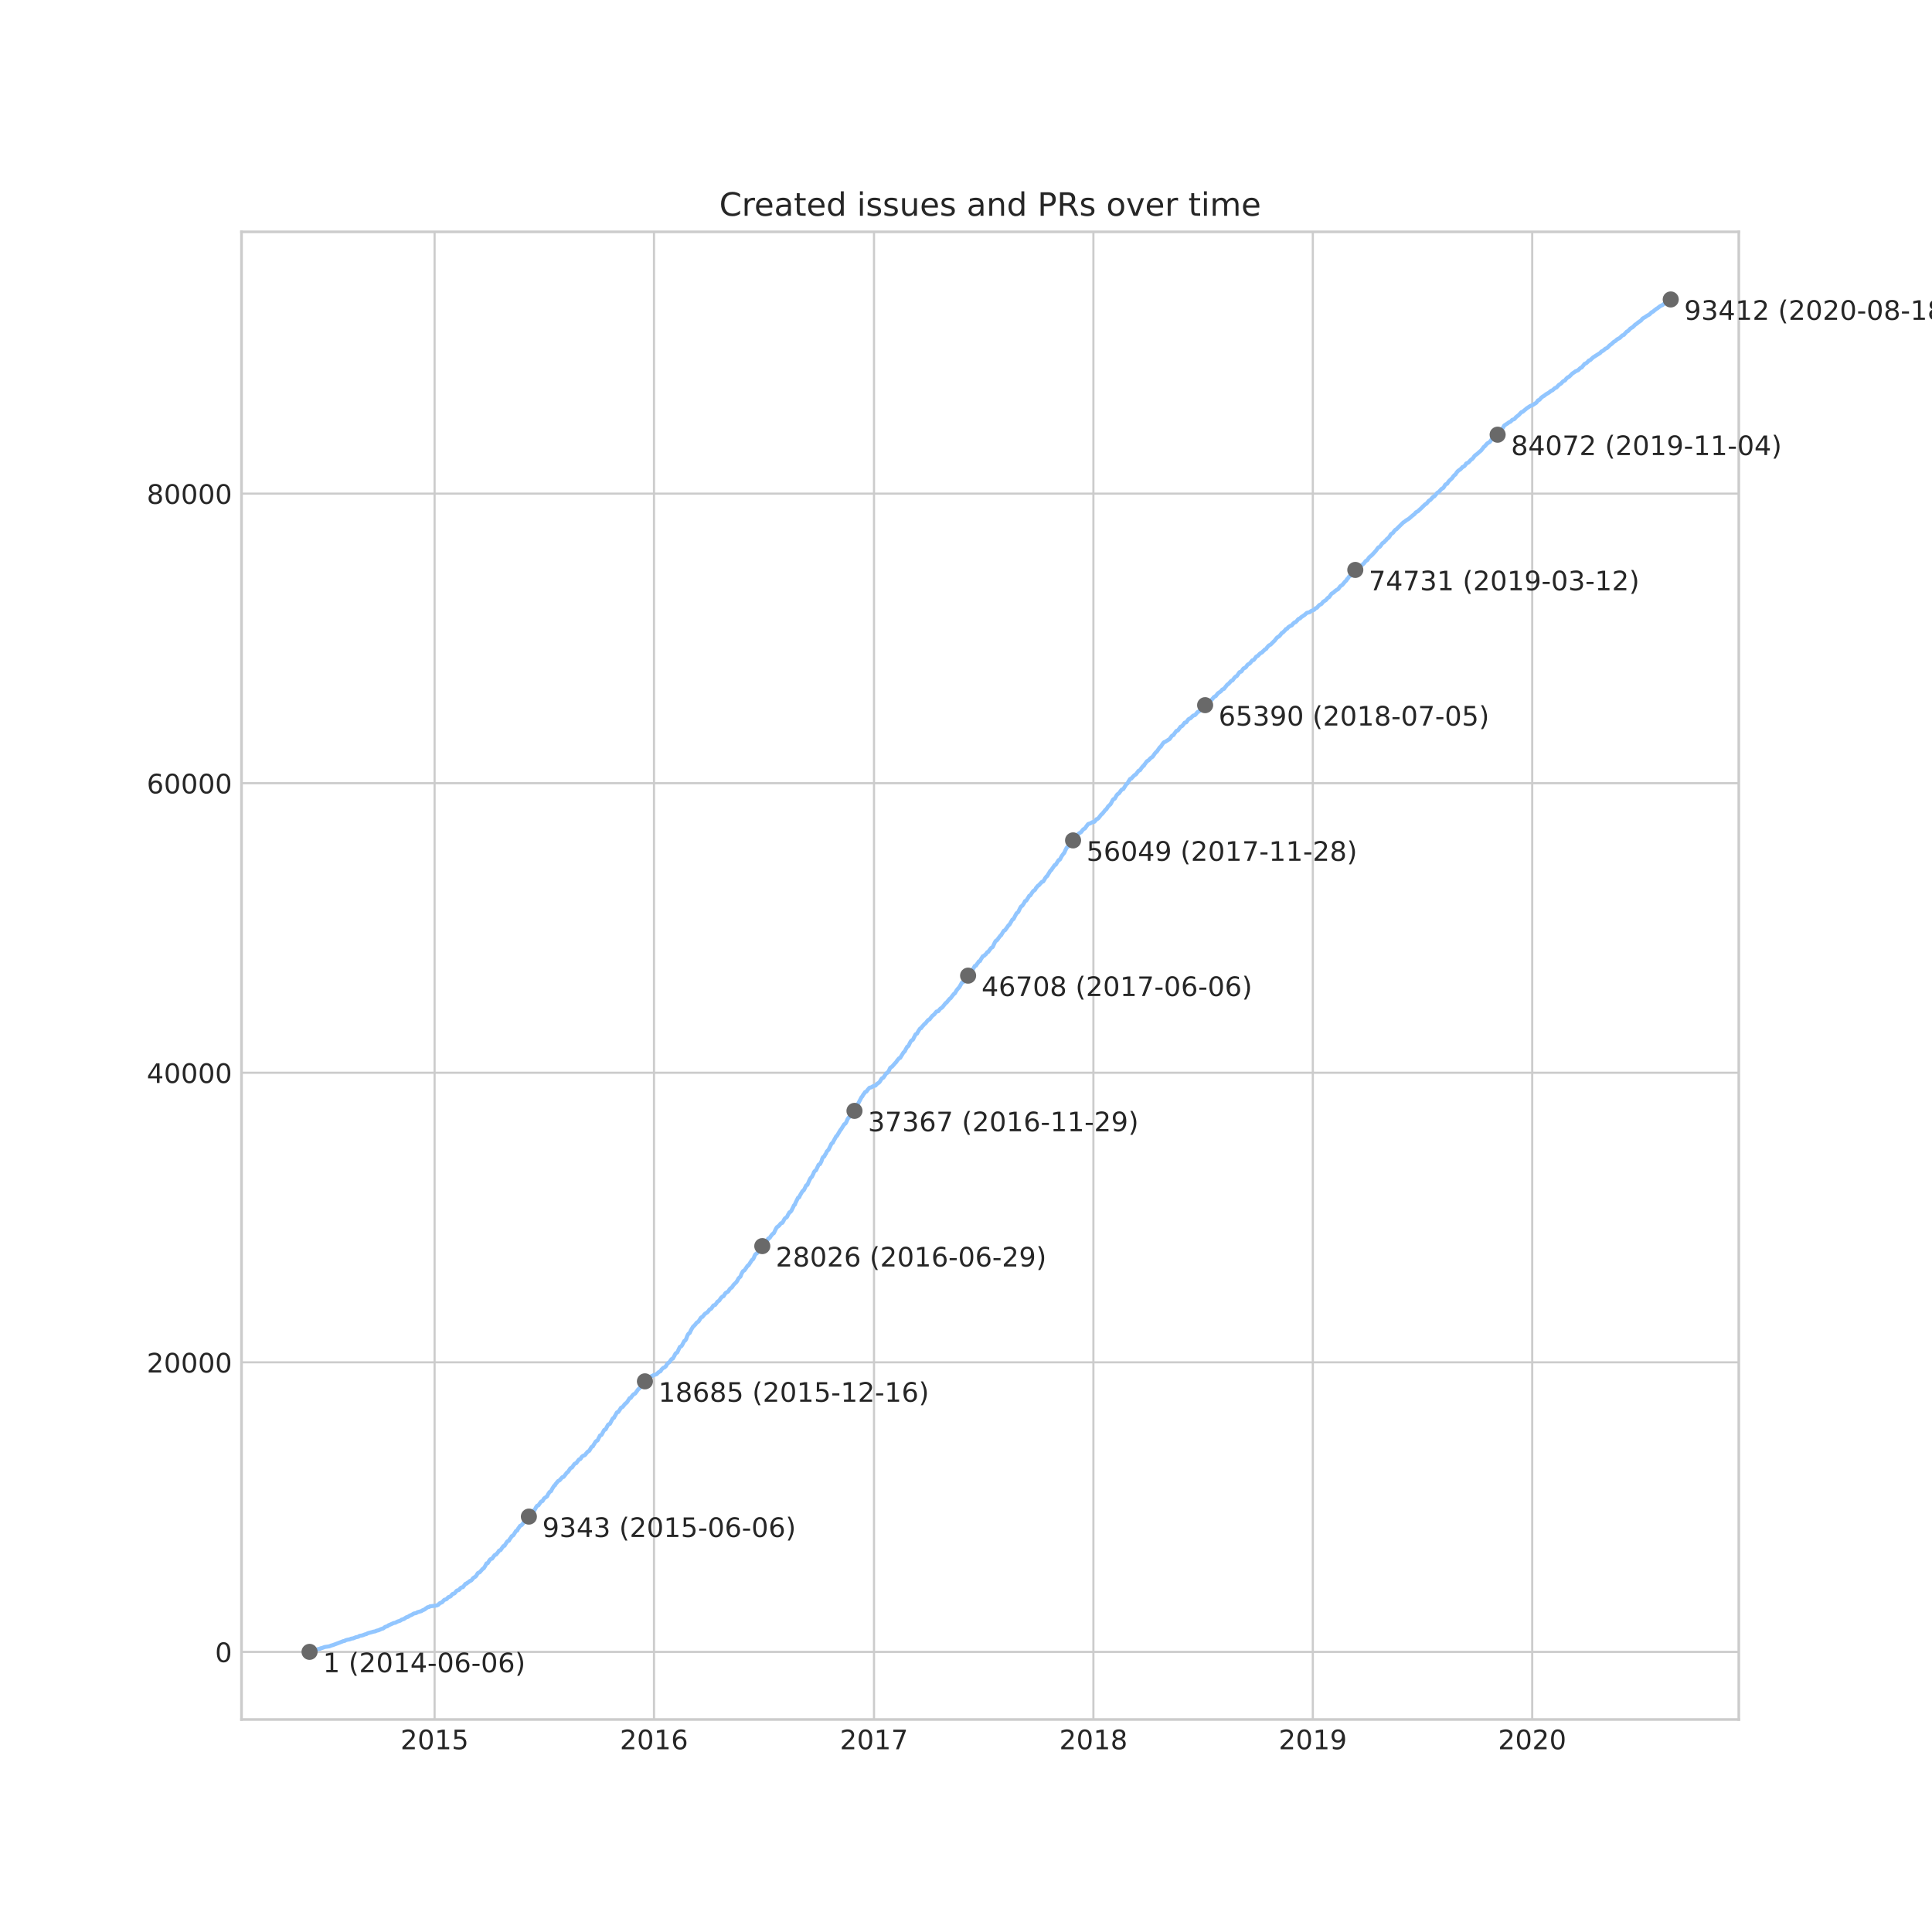 <?xml version="1.0" encoding="utf-8" standalone="no"?>
<!DOCTYPE svg PUBLIC "-//W3C//DTD SVG 1.1//EN"
  "http://www.w3.org/Graphics/SVG/1.1/DTD/svg11.dtd">
<!-- Created with matplotlib (https://matplotlib.org/) -->
<svg height="720pt" version="1.1" viewBox="0 0 720 720" width="720pt" xmlns="http://www.w3.org/2000/svg" xmlns:xlink="http://www.w3.org/1999/xlink">
 <defs>
  <style type="text/css">*{stroke-linecap:butt;stroke-linejoin:round;}</style>
 </defs>
 <g id="figure_1">
  <g id="patch_1">
   <path d="M 0 720 
L 720 720 
L 720 0 
L 0 0 
z
" style="fill:#ffffff;"/>
  </g>
  <g id="axes_1">
   <g id="patch_2">
    <path d="M 90 640.8 
L 648 640.8 
L 648 86.4 
L 90 86.4 
z
" style="fill:#ffffff;"/>
   </g>
   <g id="matplotlib.axis_1">
    <g id="xtick_1">
     <g id="line2d_1">
      <path clip-path="url(#pac285f4e30)" d="M 161.96 640.8 
L 161.96 86.4 
" style="fill:none;stroke:#cccccc;stroke-linecap:round;stroke-width:0.8;"/>
     </g>
     <g id="line2d_2"/>
     <g id="text_1">
      <!-- 2015 -->
      <g style="fill:#262626;" transform="translate(149.235 651.898)scale(0.1 -0.1)">
       <defs>
        <path d="M 19.188 8.297 
L 53.609 8.297 
L 53.609 0 
L 7.328 0 
L 7.328 8.297 
Q 12.938 14.109 22.625 23.891 
Q 32.328 33.688 34.812 36.531 
Q 39.547 41.844 41.422 45.531 
Q 43.312 49.219 43.312 52.781 
Q 43.312 58.594 39.234 62.25 
Q 35.156 65.922 28.609 65.922 
Q 23.969 65.922 18.812 64.312 
Q 13.672 62.703 7.812 59.422 
L 7.812 69.391 
Q 13.766 71.781 18.938 73 
Q 24.125 74.219 28.422 74.219 
Q 39.75 74.219 46.484 68.547 
Q 53.219 62.891 53.219 53.422 
Q 53.219 48.922 51.531 44.891 
Q 49.859 40.875 45.406 35.406 
Q 44.188 33.984 37.641 27.219 
Q 31.109 20.453 19.188 8.297 
z
" id="DejaVuSans-50"/>
        <path d="M 31.781 66.406 
Q 24.172 66.406 20.328 58.906 
Q 16.5 51.422 16.5 36.375 
Q 16.5 21.391 20.328 13.891 
Q 24.172 6.391 31.781 6.391 
Q 39.453 6.391 43.281 13.891 
Q 47.125 21.391 47.125 36.375 
Q 47.125 51.422 43.281 58.906 
Q 39.453 66.406 31.781 66.406 
z
M 31.781 74.219 
Q 44.047 74.219 50.516 64.516 
Q 56.984 54.828 56.984 36.375 
Q 56.984 17.969 50.516 8.266 
Q 44.047 -1.422 31.781 -1.422 
Q 19.531 -1.422 13.062 8.266 
Q 6.594 17.969 6.594 36.375 
Q 6.594 54.828 13.062 64.516 
Q 19.531 74.219 31.781 74.219 
z
" id="DejaVuSans-48"/>
        <path d="M 12.406 8.297 
L 28.516 8.297 
L 28.516 63.922 
L 10.984 60.406 
L 10.984 69.391 
L 28.422 72.906 
L 38.281 72.906 
L 38.281 8.297 
L 54.391 8.297 
L 54.391 0 
L 12.406 0 
z
" id="DejaVuSans-49"/>
        <path d="M 10.797 72.906 
L 49.516 72.906 
L 49.516 64.594 
L 19.828 64.594 
L 19.828 46.734 
Q 21.969 47.469 24.109 47.828 
Q 26.266 48.188 28.422 48.188 
Q 40.625 48.188 47.75 41.5 
Q 54.891 34.812 54.891 23.391 
Q 54.891 11.625 47.562 5.094 
Q 40.234 -1.422 26.906 -1.422 
Q 22.312 -1.422 17.547 -0.641 
Q 12.797 0.141 7.719 1.703 
L 7.719 11.625 
Q 12.109 9.234 16.797 8.062 
Q 21.484 6.891 26.703 6.891 
Q 35.156 6.891 40.078 11.328 
Q 45.016 15.766 45.016 23.391 
Q 45.016 31 40.078 35.438 
Q 35.156 39.891 26.703 39.891 
Q 22.75 39.891 18.812 39.016 
Q 14.891 38.141 10.797 36.281 
z
" id="DejaVuSans-53"/>
       </defs>
       <use xlink:href="#DejaVuSans-50"/>
       <use x="63.623" xlink:href="#DejaVuSans-48"/>
       <use x="127.246" xlink:href="#DejaVuSans-49"/>
       <use x="190.869" xlink:href="#DejaVuSans-53"/>
      </g>
     </g>
    </g>
    <g id="xtick_2">
     <g id="line2d_3">
      <path clip-path="url(#pac285f4e30)" d="M 243.726 640.8 
L 243.726 86.4 
" style="fill:none;stroke:#cccccc;stroke-linecap:round;stroke-width:0.8;"/>
     </g>
     <g id="line2d_4"/>
     <g id="text_2">
      <!-- 2016 -->
      <g style="fill:#262626;" transform="translate(231.001 651.898)scale(0.1 -0.1)">
       <defs>
        <path d="M 33.016 40.375 
Q 26.375 40.375 22.484 35.828 
Q 18.609 31.297 18.609 23.391 
Q 18.609 15.531 22.484 10.953 
Q 26.375 6.391 33.016 6.391 
Q 39.656 6.391 43.531 10.953 
Q 47.406 15.531 47.406 23.391 
Q 47.406 31.297 43.531 35.828 
Q 39.656 40.375 33.016 40.375 
z
M 52.594 71.297 
L 52.594 62.312 
Q 48.875 64.062 45.094 64.984 
Q 41.312 65.922 37.594 65.922 
Q 27.828 65.922 22.672 59.328 
Q 17.531 52.734 16.797 39.406 
Q 19.672 43.656 24.016 45.922 
Q 28.375 48.188 33.594 48.188 
Q 44.578 48.188 50.953 41.516 
Q 57.328 34.859 57.328 23.391 
Q 57.328 12.156 50.688 5.359 
Q 44.047 -1.422 33.016 -1.422 
Q 20.359 -1.422 13.672 8.266 
Q 6.984 17.969 6.984 36.375 
Q 6.984 53.656 15.188 63.938 
Q 23.391 74.219 37.203 74.219 
Q 40.922 74.219 44.703 73.484 
Q 48.484 72.75 52.594 71.297 
z
" id="DejaVuSans-54"/>
       </defs>
       <use xlink:href="#DejaVuSans-50"/>
       <use x="63.623" xlink:href="#DejaVuSans-48"/>
       <use x="127.246" xlink:href="#DejaVuSans-49"/>
       <use x="190.869" xlink:href="#DejaVuSans-54"/>
      </g>
     </g>
    </g>
    <g id="xtick_3">
     <g id="line2d_5">
      <path clip-path="url(#pac285f4e30)" d="M 325.716 640.8 
L 325.716 86.4 
" style="fill:none;stroke:#cccccc;stroke-linecap:round;stroke-width:0.8;"/>
     </g>
     <g id="line2d_6"/>
     <g id="text_3">
      <!-- 2017 -->
      <g style="fill:#262626;" transform="translate(312.991 651.898)scale(0.1 -0.1)">
       <defs>
        <path d="M 8.203 72.906 
L 55.078 72.906 
L 55.078 68.703 
L 28.609 0 
L 18.312 0 
L 43.219 64.594 
L 8.203 64.594 
z
" id="DejaVuSans-55"/>
       </defs>
       <use xlink:href="#DejaVuSans-50"/>
       <use x="63.623" xlink:href="#DejaVuSans-48"/>
       <use x="127.246" xlink:href="#DejaVuSans-49"/>
       <use x="190.869" xlink:href="#DejaVuSans-55"/>
      </g>
     </g>
    </g>
    <g id="xtick_4">
     <g id="line2d_7">
      <path clip-path="url(#pac285f4e30)" d="M 407.482 640.8 
L 407.482 86.4 
" style="fill:none;stroke:#cccccc;stroke-linecap:round;stroke-width:0.8;"/>
     </g>
     <g id="line2d_8"/>
     <g id="text_4">
      <!-- 2018 -->
      <g style="fill:#262626;" transform="translate(394.757 651.898)scale(0.1 -0.1)">
       <defs>
        <path d="M 31.781 34.625 
Q 24.75 34.625 20.719 30.859 
Q 16.703 27.094 16.703 20.516 
Q 16.703 13.922 20.719 10.156 
Q 24.75 6.391 31.781 6.391 
Q 38.812 6.391 42.859 10.172 
Q 46.922 13.969 46.922 20.516 
Q 46.922 27.094 42.891 30.859 
Q 38.875 34.625 31.781 34.625 
z
M 21.922 38.812 
Q 15.578 40.375 12.031 44.719 
Q 8.5 49.078 8.5 55.328 
Q 8.5 64.062 14.719 69.141 
Q 20.953 74.219 31.781 74.219 
Q 42.672 74.219 48.875 69.141 
Q 55.078 64.062 55.078 55.328 
Q 55.078 49.078 51.531 44.719 
Q 48 40.375 41.703 38.812 
Q 48.828 37.156 52.797 32.312 
Q 56.781 27.484 56.781 20.516 
Q 56.781 9.906 50.312 4.234 
Q 43.844 -1.422 31.781 -1.422 
Q 19.734 -1.422 13.25 4.234 
Q 6.781 9.906 6.781 20.516 
Q 6.781 27.484 10.781 32.312 
Q 14.797 37.156 21.922 38.812 
z
M 18.312 54.391 
Q 18.312 48.734 21.844 45.562 
Q 25.391 42.391 31.781 42.391 
Q 38.141 42.391 41.719 45.562 
Q 45.312 48.734 45.312 54.391 
Q 45.312 60.062 41.719 63.234 
Q 38.141 66.406 31.781 66.406 
Q 25.391 66.406 21.844 63.234 
Q 18.312 60.062 18.312 54.391 
z
" id="DejaVuSans-56"/>
       </defs>
       <use xlink:href="#DejaVuSans-50"/>
       <use x="63.623" xlink:href="#DejaVuSans-48"/>
       <use x="127.246" xlink:href="#DejaVuSans-49"/>
       <use x="190.869" xlink:href="#DejaVuSans-56"/>
      </g>
     </g>
    </g>
    <g id="xtick_5">
     <g id="line2d_9">
      <path clip-path="url(#pac285f4e30)" d="M 489.248 640.8 
L 489.248 86.4 
" style="fill:none;stroke:#cccccc;stroke-linecap:round;stroke-width:0.8;"/>
     </g>
     <g id="line2d_10"/>
     <g id="text_5">
      <!-- 2019 -->
      <g style="fill:#262626;" transform="translate(476.523 651.898)scale(0.1 -0.1)">
       <defs>
        <path d="M 10.984 1.516 
L 10.984 10.5 
Q 14.703 8.734 18.5 7.812 
Q 22.312 6.891 25.984 6.891 
Q 35.75 6.891 40.891 13.453 
Q 46.047 20.016 46.781 33.406 
Q 43.953 29.203 39.594 26.953 
Q 35.25 24.703 29.984 24.703 
Q 19.047 24.703 12.672 31.312 
Q 6.297 37.938 6.297 49.422 
Q 6.297 60.641 12.938 67.422 
Q 19.578 74.219 30.609 74.219 
Q 43.266 74.219 49.922 64.516 
Q 56.594 54.828 56.594 36.375 
Q 56.594 19.141 48.406 8.859 
Q 40.234 -1.422 26.422 -1.422 
Q 22.703 -1.422 18.891 -0.688 
Q 15.094 0.047 10.984 1.516 
z
M 30.609 32.422 
Q 37.25 32.422 41.125 36.953 
Q 45.016 41.5 45.016 49.422 
Q 45.016 57.281 41.125 61.844 
Q 37.25 66.406 30.609 66.406 
Q 23.969 66.406 20.094 61.844 
Q 16.219 57.281 16.219 49.422 
Q 16.219 41.5 20.094 36.953 
Q 23.969 32.422 30.609 32.422 
z
" id="DejaVuSans-57"/>
       </defs>
       <use xlink:href="#DejaVuSans-50"/>
       <use x="63.623" xlink:href="#DejaVuSans-48"/>
       <use x="127.246" xlink:href="#DejaVuSans-49"/>
       <use x="190.869" xlink:href="#DejaVuSans-57"/>
      </g>
     </g>
    </g>
    <g id="xtick_6">
     <g id="line2d_11">
      <path clip-path="url(#pac285f4e30)" d="M 571.014 640.8 
L 571.014 86.4 
" style="fill:none;stroke:#cccccc;stroke-linecap:round;stroke-width:0.8;"/>
     </g>
     <g id="line2d_12"/>
     <g id="text_6">
      <!-- 2020 -->
      <g style="fill:#262626;" transform="translate(558.289 651.898)scale(0.1 -0.1)">
       <use xlink:href="#DejaVuSans-50"/>
       <use x="63.623" xlink:href="#DejaVuSans-48"/>
       <use x="127.246" xlink:href="#DejaVuSans-50"/>
       <use x="190.869" xlink:href="#DejaVuSans-48"/>
      </g>
     </g>
    </g>
   </g>
   <g id="matplotlib.axis_2">
    <g id="ytick_1">
     <g id="line2d_13">
      <path clip-path="url(#pac285f4e30)" d="M 90 615.605 
L 648 615.605 
" style="fill:none;stroke:#cccccc;stroke-linecap:round;stroke-width:0.8;"/>
     </g>
     <g id="line2d_14"/>
     <g id="text_7">
      <!-- 0 -->
      <g style="fill:#262626;" transform="translate(80.138 619.405)scale(0.1 -0.1)">
       <use xlink:href="#DejaVuSans-48"/>
      </g>
     </g>
    </g>
    <g id="ytick_2">
     <g id="line2d_15">
      <path clip-path="url(#pac285f4e30)" d="M 90 507.695 
L 648 507.695 
" style="fill:none;stroke:#cccccc;stroke-linecap:round;stroke-width:0.8;"/>
     </g>
     <g id="line2d_16"/>
     <g id="text_8">
      <!-- 20000 -->
      <g style="fill:#262626;" transform="translate(54.688 511.494)scale(0.1 -0.1)">
       <use xlink:href="#DejaVuSans-50"/>
       <use x="63.623" xlink:href="#DejaVuSans-48"/>
       <use x="127.246" xlink:href="#DejaVuSans-48"/>
       <use x="190.869" xlink:href="#DejaVuSans-48"/>
       <use x="254.492" xlink:href="#DejaVuSans-48"/>
      </g>
     </g>
    </g>
    <g id="ytick_3">
     <g id="line2d_17">
      <path clip-path="url(#pac285f4e30)" d="M 90 399.785 
L 648 399.785 
" style="fill:none;stroke:#cccccc;stroke-linecap:round;stroke-width:0.8;"/>
     </g>
     <g id="line2d_18"/>
     <g id="text_9">
      <!-- 40000 -->
      <g style="fill:#262626;" transform="translate(54.688 403.584)scale(0.1 -0.1)">
       <defs>
        <path d="M 37.797 64.312 
L 12.891 25.391 
L 37.797 25.391 
z
M 35.203 72.906 
L 47.609 72.906 
L 47.609 25.391 
L 58.016 25.391 
L 58.016 17.188 
L 47.609 17.188 
L 47.609 0 
L 37.797 0 
L 37.797 17.188 
L 4.891 17.188 
L 4.891 26.703 
z
" id="DejaVuSans-52"/>
       </defs>
       <use xlink:href="#DejaVuSans-52"/>
       <use x="63.623" xlink:href="#DejaVuSans-48"/>
       <use x="127.246" xlink:href="#DejaVuSans-48"/>
       <use x="190.869" xlink:href="#DejaVuSans-48"/>
       <use x="254.492" xlink:href="#DejaVuSans-48"/>
      </g>
     </g>
    </g>
    <g id="ytick_4">
     <g id="line2d_19">
      <path clip-path="url(#pac285f4e30)" d="M 90 291.875 
L 648 291.875 
" style="fill:none;stroke:#cccccc;stroke-linecap:round;stroke-width:0.8;"/>
     </g>
     <g id="line2d_20"/>
     <g id="text_10">
      <!-- 60000 -->
      <g style="fill:#262626;" transform="translate(54.688 295.674)scale(0.1 -0.1)">
       <use xlink:href="#DejaVuSans-54"/>
       <use x="63.623" xlink:href="#DejaVuSans-48"/>
       <use x="127.246" xlink:href="#DejaVuSans-48"/>
       <use x="190.869" xlink:href="#DejaVuSans-48"/>
       <use x="254.492" xlink:href="#DejaVuSans-48"/>
      </g>
     </g>
    </g>
    <g id="ytick_5">
     <g id="line2d_21">
      <path clip-path="url(#pac285f4e30)" d="M 90 183.965 
L 648 183.965 
" style="fill:none;stroke:#cccccc;stroke-linecap:round;stroke-width:0.8;"/>
     </g>
     <g id="line2d_22"/>
     <g id="text_11">
      <!-- 80000 -->
      <g style="fill:#262626;" transform="translate(54.688 187.764)scale(0.1 -0.1)">
       <use xlink:href="#DejaVuSans-56"/>
       <use x="63.623" xlink:href="#DejaVuSans-48"/>
       <use x="127.246" xlink:href="#DejaVuSans-48"/>
       <use x="190.869" xlink:href="#DejaVuSans-48"/>
       <use x="254.492" xlink:href="#DejaVuSans-48"/>
      </g>
     </g>
    </g>
   </g>
   <g id="line2d_23">
    <path clip-path="url(#pac285f4e30)" d="M 115.364 615.6 
L 115.474 615.535 
L 116.659 615.185 
L 117.162 614.996 
L 117.775 614.872 
L 118.258 614.656 
L 118.37 614.613 
L 119.341 614.408 
L 119.448 614.289 
L 120.045 614.149 
L 120.245 614.078 
L 120.956 613.809 
L 121.056 613.782 
L 122.588 613.56 
L 122.675 613.544 
L 123.198 613.35 
L 123.405 613.248 
L 124.023 613.091 
L 127.431 611.807 
L 127.743 611.661 
L 128.515 611.483 
L 128.641 611.348 
L 129.042 611.213 
L 129.19 611.165 
L 129.468 611.084 
L 130.295 610.944 
L 130.417 610.884 
L 130.791 610.755 
L 130.833 610.695 
L 131.666 610.555 
L 132.626 610.161 
L 133.282 610.032 
L 133.337 610.005 
L 133.708 609.881 
L 133.787 609.778 
L 133.992 609.638 
L 134.721 609.53 
L 135.209 609.406 
L 135.959 609.104 
L 136.469 608.99 
L 136.585 608.958 
L 136.725 608.839 
L 137.223 608.613 
L 138.609 608.246 
L 139.061 608.1 
L 139.748 607.971 
L 139.938 607.911 
L 140.317 607.728 
L 141.092 607.545 
L 142.163 607.043 
L 142.705 606.913 
L 142.866 606.822 
L 143.353 606.444 
L 143.499 606.314 
L 144.009 606.152 
L 144.419 606.028 
L 144.735 605.742 
L 144.934 605.618 
L 145.073 605.591 
L 146.73 604.852 
L 147.385 604.733 
L 147.672 604.545 
L 148.016 604.394 
L 148.13 604.302 
L 148.568 604.167 
L 148.714 604.135 
L 149.106 603.989 
L 149.379 603.843 
L 149.654 603.611 
L 150.536 603.341 
L 150.637 603.282 
L 150.748 603.158 
L 151.092 602.958 
L 151.391 602.764 
L 151.498 602.694 
L 152.064 602.548 
L 152.602 602.16 
L 152.808 602.041 
L 152.915 602.02 
L 153.64 601.701 
L 153.781 601.577 
L 154.035 601.431 
L 154.265 601.313 
L 155.177 601.118 
L 155.27 601.032 
L 155.522 600.859 
L 155.608 600.816 
L 156.995 600.428 
L 157.172 600.347 
L 157.272 600.223 
L 158.187 599.813 
L 158.523 599.602 
L 158.608 599.457 
L 158.875 599.311 
L 159.013 599.225 
L 159.322 598.987 
L 159.922 598.869 
L 160.014 598.82 
L 160.144 598.696 
L 160.215 598.637 
L 161.724 598.448 
L 162.225 598.405 
L 163.032 598.226 
L 163.152 598.108 
L 163.445 597.973 
L 163.59 597.741 
L 163.733 597.611 
L 163.85 597.498 
L 164.83 597.072 
L 165.171 596.629 
L 165.305 596.511 
L 165.562 596.225 
L 166.41 595.966 
L 166.874 595.437 
L 166.971 595.356 
L 167.111 595.232 
L 167.206 595.173 
L 167.798 594.989 
L 167.88 594.919 
L 168.049 594.795 
L 168.233 594.514 
L 168.329 594.401 
L 168.441 594.277 
L 168.515 594.164 
L 168.679 594.045 
L 168.728 593.986 
L 169.336 593.851 
L 169.446 593.754 
L 169.548 593.624 
L 169.758 593.365 
L 169.881 593.171 
L 170.008 593.009 
L 170.258 592.772 
L 171.036 592.529 
L 171.331 592.232 
L 171.444 591.995 
L 171.586 591.86 
L 171.899 591.617 
L 172.516 591.482 
L 172.971 590.899 
L 173.434 590.284 
L 173.999 590.112 
L 174.115 589.885 
L 174.494 589.696 
L 175.155 589.151 
L 175.587 589.027 
L 175.929 588.666 
L 176.033 588.547 
L 176.17 588.272 
L 176.301 588.148 
L 176.481 588.007 
L 177.233 587.527 
L 177.428 587.284 
L 177.576 587.133 
L 177.811 586.648 
L 177.985 586.443 
L 178.063 586.275 
L 178.195 586.167 
L 178.725 585.979 
L 178.825 585.871 
L 178.94 585.741 
L 179.908 584.646 
L 180.274 584.468 
L 180.374 584.268 
L 180.503 584.117 
L 180.682 583.837 
L 180.998 583.227 
L 181.126 583.081 
L 181.187 582.898 
L 181.284 582.655 
L 181.823 582.493 
L 181.933 582.267 
L 182.162 581.9 
L 182.282 581.765 
L 182.4 581.495 
L 182.514 581.376 
L 182.631 581.187 
L 182.971 580.982 
L 183.398 580.853 
L 184.129 579.806 
L 184.234 579.731 
L 184.341 579.574 
L 184.437 579.466 
L 184.9 579.321 
L 185.114 579.051 
L 185.264 578.84 
L 185.459 578.646 
L 185.647 578.398 
L 185.992 577.875 
L 186.552 577.67 
L 187.593 576.191 
L 188.039 576.067 
L 188.126 575.938 
L 188.247 575.673 
L 188.378 575.479 
L 188.603 575.134 
L 188.714 574.961 
L 188.807 574.821 
L 188.913 574.632 
L 189.022 574.513 
L 189.264 574.314 
L 189.656 574.179 
L 189.711 574.022 
L 189.835 573.86 
L 189.962 573.558 
L 190.302 573.164 
L 190.38 573.029 
L 190.516 572.824 
L 190.583 572.706 
L 190.675 572.501 
L 190.928 572.377 
L 191.249 572.209 
L 191.724 571.486 
L 192.281 570.574 
L 192.743 570.396 
L 193.089 569.679 
L 193.21 569.566 
L 193.324 569.35 
L 193.465 569.22 
L 193.762 568.713 
L 193.827 568.637 
L 194.129 568.508 
L 194.257 568.438 
L 194.489 568.281 
L 194.883 567.747 
L 194.993 567.655 
L 195.069 567.526 
L 195.339 567.019 
L 196.015 566.695 
L 196.245 566.334 
L 196.395 566.145 
L 196.924 565.249 
L 197.501 565.049 
L 197.554 564.85 
L 197.82 564.229 
L 197.96 564.041 
L 198.086 563.657 
L 198.235 563.463 
L 198.483 563.08 
L 199.12 562.967 
L 199.408 562.363 
L 199.532 562.244 
L 199.669 561.925 
L 199.764 561.753 
L 199.887 561.526 
L 199.994 561.391 
L 200.215 561.127 
L 200.658 560.987 
L 200.775 560.836 
L 200.89 560.663 
L 201.013 560.463 
L 201.137 560.301 
L 201.347 560.015 
L 201.578 559.703 
L 201.715 559.551 
L 202.197 559.395 
L 202.378 559.071 
L 202.458 558.947 
L 202.602 558.672 
L 202.708 558.494 
L 202.851 558.348 
L 203.858 557.685 
L 203.995 557.469 
L 204.048 557.296 
L 204.172 557.026 
L 204.263 556.864 
L 204.829 556.007 
L 205.359 555.699 
L 205.482 555.462 
L 205.627 555.127 
L 206.179 554.221 
L 206.27 554.097 
L 206.373 553.859 
L 206.534 553.746 
L 206.623 553.611 
L 206.848 553.492 
L 207.003 553.131 
L 207.155 552.964 
L 207.845 552.116 
L 207.984 551.944 
L 208.554 551.663 
L 209.513 550.541 
L 210.039 550.401 
L 211.278 548.793 
L 211.639 548.545 
L 211.762 548.404 
L 212.146 547.827 
L 212.262 547.692 
L 212.509 547.233 
L 212.846 547.028 
L 213.156 546.91 
L 213.965 545.728 
L 214.09 545.582 
L 214.232 545.448 
L 214.741 545.28 
L 215.441 544.32 
L 215.781 543.904 
L 216.253 543.759 
L 216.508 543.424 
L 216.664 543.111 
L 216.882 542.858 
L 217.02 542.734 
L 217.371 542.507 
L 217.823 542.351 
L 218.134 542.113 
L 218.328 541.811 
L 219.064 540.953 
L 219.479 540.78 
L 219.689 540.532 
L 220.248 539.561 
L 220.405 539.318 
L 220.528 539.183 
L 220.914 539.038 
L 221.217 538.493 
L 221.305 538.342 
L 221.434 538.142 
L 221.85 537.451 
L 221.949 537.3 
L 222.143 537.079 
L 222.556 536.896 
L 222.745 536.739 
L 222.843 536.529 
L 222.962 536.243 
L 223.16 535.784 
L 223.275 535.66 
L 223.391 535.412 
L 223.579 534.98 
L 224.179 534.737 
L 224.587 533.993 
L 224.676 533.761 
L 224.894 533.416 
L 225.178 532.903 
L 225.329 532.844 
L 225.56 532.784 
L 225.73 532.639 
L 226.046 532.029 
L 226.344 531.446 
L 226.462 531.236 
L 226.576 531.042 
L 226.7 530.869 
L 226.811 530.82 
L 227.297 530.637 
L 228.159 528.975 
L 228.241 528.813 
L 228.475 528.5 
L 228.852 528.338 
L 229.041 527.912 
L 229.197 527.626 
L 229.319 527.47 
L 229.44 527.189 
L 229.549 527.06 
L 229.724 526.66 
L 229.802 526.526 
L 229.933 526.353 
L 230.438 526.207 
L 230.543 525.986 
L 230.688 525.808 
L 231.04 525.258 
L 231.17 525.069 
L 231.428 524.626 
L 231.996 524.351 
L 232.165 524.168 
L 232.282 524.022 
L 232.437 523.806 
L 232.528 523.671 
L 232.644 523.569 
L 232.918 523.202 
L 233.384 522.835 
L 233.624 522.608 
L 233.85 522.312 
L 234.432 521.394 
L 234.514 521.265 
L 234.575 521.103 
L 235.092 520.941 
L 235.269 520.601 
L 235.44 520.402 
L 235.551 520.278 
L 235.912 519.803 
L 236.129 519.614 
L 236.238 519.549 
L 236.685 519.36 
L 237.923 517.645 
L 238.205 517.526 
L 238.451 517.186 
L 238.58 516.851 
L 239.516 515.643 
L 239.853 515.476 
L 240.51 514.547 
L 240.656 514.283 
L 240.844 514.051 
L 241.19 513.976 
L 241.4 513.798 
L 241.537 513.663 
L 241.675 513.495 
L 241.872 513.258 
L 243.148 512.745 
L 243.541 512.497 
L 244.67 512.125 
L 244.956 511.861 
L 245.067 511.726 
L 245.606 511.262 
L 246.139 511.035 
L 246.344 510.738 
L 246.383 510.603 
L 246.501 510.436 
L 246.624 510.29 
L 247.096 509.848 
L 247.182 509.762 
L 247.652 509.594 
L 247.777 509.476 
L 247.994 509.281 
L 248.093 509.217 
L 248.191 509.076 
L 248.316 508.904 
L 248.423 508.666 
L 248.693 508.181 
L 249.351 507.717 
L 249.493 507.576 
L 249.701 507.301 
L 250.142 506.665 
L 250.226 506.53 
L 250.361 506.454 
L 250.76 506.298 
L 251.196 505.483 
L 251.302 505.359 
L 251.421 505.057 
L 251.786 504.377 
L 251.924 504.28 
L 252.402 504.005 
L 252.649 503.481 
L 253.361 501.954 
L 253.468 501.906 
L 253.893 501.717 
L 254.051 501.507 
L 254.203 501.312 
L 254.307 501.07 
L 254.404 500.94 
L 254.548 500.611 
L 254.657 500.417 
L 255.019 499.737 
L 255.32 499.586 
L 255.518 499.386 
L 255.624 499.1 
L 255.746 498.965 
L 255.928 498.372 
L 255.998 498.21 
L 256.109 497.87 
L 256.481 497.19 
L 256.651 496.99 
L 257.038 496.758 
L 257.427 495.863 
L 257.554 495.679 
L 257.692 495.399 
L 257.795 495.221 
L 258.292 494.411 
L 258.724 494.039 
L 258.834 493.915 
L 258.955 493.769 
L 259.087 493.667 
L 259.361 493.289 
L 259.507 493.079 
L 259.614 492.933 
L 260.026 492.679 
L 260.285 492.507 
L 260.446 492.318 
L 260.518 492.156 
L 261.091 491.26 
L 261.175 491.109 
L 261.337 490.948 
L 261.8 490.753 
L 262.048 490.397 
L 262.199 490.257 
L 262.3 490.1 
L 262.433 489.955 
L 262.533 489.793 
L 262.972 489.448 
L 263.628 489.043 
L 263.747 488.903 
L 263.887 488.719 
L 264.008 488.627 
L 264.08 488.493 
L 264.19 488.358 
L 264.28 488.234 
L 264.386 488.05 
L 264.983 487.748 
L 265.212 487.478 
L 265.696 486.761 
L 265.793 486.642 
L 265.882 486.512 
L 266.054 486.442 
L 266.54 486.297 
L 266.803 485.94 
L 266.981 485.725 
L 267.237 485.315 
L 267.38 485.093 
L 267.888 484.797 
L 268.094 484.619 
L 268.243 484.365 
L 268.325 484.225 
L 268.551 483.906 
L 268.678 483.68 
L 268.966 483.453 
L 269.147 483.232 
L 269.664 483.043 
L 269.922 482.584 
L 270.098 482.347 
L 270.202 482.131 
L 270.329 481.98 
L 270.466 481.824 
L 271.089 481.478 
L 271.28 481.349 
L 271.417 481.246 
L 271.677 480.836 
L 271.815 480.626 
L 271.92 480.464 
L 272.083 480.243 
L 272.533 479.914 
L 272.736 479.79 
L 273.417 478.786 
L 273.571 478.63 
L 274.503 477.745 
L 274.622 477.47 
L 274.813 477.221 
L 275.077 476.687 
L 275.237 476.412 
L 275.561 476.078 
L 275.929 475.786 
L 276.076 475.441 
L 276.15 475.257 
L 276.209 475.004 
L 276.513 474.378 
L 276.876 473.752 
L 276.955 473.687 
L 277.189 473.558 
L 277.288 473.515 
L 277.463 473.396 
L 278.628 471.68 
L 278.971 471.545 
L 279.129 471.275 
L 280.244 469.549 
L 280.652 469.279 
L 281.025 468.545 
L 281.136 468.168 
L 281.273 467.946 
L 281.373 467.687 
L 281.535 467.439 
L 281.969 467.132 
L 282.253 466.905 
L 282.459 466.522 
L 282.64 466.112 
L 283.304 465.081 
L 283.704 464.893 
L 283.85 464.709 
L 283.979 464.574 
L 284.172 464.288 
L 284.487 463.765 
L 284.602 463.592 
L 284.687 463.425 
L 284.867 463.209 
L 285.211 463.053 
L 285.411 462.891 
L 285.65 462.648 
L 285.957 462.265 
L 286.291 461.58 
L 286.837 461.332 
L 287.108 460.905 
L 287.213 460.76 
L 287.36 460.56 
L 287.521 460.317 
L 287.703 460.123 
L 288.124 459.697 
L 288.381 459.573 
L 288.572 459.168 
L 289.124 458.008 
L 289.535 457.334 
L 290.069 456.988 
L 290.118 456.891 
L 290.347 456.772 
L 290.641 456.341 
L 290.829 456.125 
L 290.947 456.006 
L 291.05 455.866 
L 291.547 455.715 
L 291.798 455.343 
L 291.938 455.046 
L 292.052 454.873 
L 292.18 454.587 
L 292.289 454.409 
L 292.454 454.15 
L 292.757 453.864 
L 293.092 453.729 
L 293.343 453.433 
L 293.47 453.103 
L 293.622 452.839 
L 293.742 452.569 
L 293.986 452.208 
L 294.079 452.057 
L 294.168 451.819 
L 294.561 451.663 
L 294.769 451.404 
L 294.897 451.242 
L 295.006 451.042 
L 295.931 449.138 
L 296.268 448.895 
L 296.417 448.345 
L 296.491 448.21 
L 297.41 446.354 
L 297.851 446.181 
L 298.139 445.48 
L 298.334 445.161 
L 299.088 443.872 
L 299.384 443.715 
L 299.586 443.521 
L 299.702 443.251 
L 299.812 443.084 
L 299.969 442.744 
L 300.107 442.474 
L 300.177 442.285 
L 300.291 442.059 
L 300.381 441.865 
L 300.474 441.735 
L 300.905 441.573 
L 301.522 440.079 
L 301.64 439.884 
L 301.748 439.62 
L 301.896 439.372 
L 301.945 439.221 
L 302.352 438.724 
L 302.586 438.546 
L 302.876 437.915 
L 303.065 437.564 
L 303.19 437.278 
L 303.284 436.944 
L 303.405 436.744 
L 303.703 436.35 
L 304.08 436.151 
L 304.228 435.87 
L 305 434.208 
L 305.075 434.052 
L 305.184 433.987 
L 305.6 433.836 
L 305.666 433.717 
L 305.802 433.383 
L 305.92 433.205 
L 306.12 432.8 
L 306.258 432.395 
L 306.366 432.018 
L 306.464 431.759 
L 306.599 431.478 
L 306.673 431.316 
L 306.809 431.16 
L 307.154 431.02 
L 307.267 430.858 
L 307.299 430.728 
L 307.611 430.124 
L 307.792 429.962 
L 307.926 429.617 
L 307.995 429.401 
L 308.128 429.131 
L 308.602 428.635 
L 308.766 428.505 
L 309.623 426.73 
L 309.788 426.336 
L 310.046 426.045 
L 310.362 425.867 
L 310.514 425.495 
L 311.643 423.439 
L 311.921 423.304 
L 312.019 423.126 
L 313.225 421.086 
L 313.393 420.952 
L 314.639 418.961 
L 315.028 418.772 
L 315.319 418.324 
L 315.4 418.157 
L 315.896 417.024 
L 315.985 416.873 
L 316.34 416.409 
L 316.622 416.241 
L 317.034 415.481 
L 317.147 415.243 
L 317.329 414.919 
L 317.535 414.725 
L 317.636 414.628 
L 318.132 414.455 
L 318.26 414.315 
L 318.42 414.002 
L 318.506 413.856 
L 318.668 413.624 
L 318.79 413.387 
L 318.901 412.95 
L 319.055 412.41 
L 319.167 412.125 
L 319.371 411.682 
L 319.69 411.52 
L 321.095 408.839 
L 321.317 408.688 
L 321.425 408.472 
L 321.599 408.153 
L 321.709 407.938 
L 321.88 407.727 
L 322.012 407.582 
L 322.112 407.425 
L 322.393 406.988 
L 322.923 406.772 
L 323.035 406.551 
L 323.171 406.405 
L 323.29 406.222 
L 324.012 405.38 
L 324.759 405.202 
L 325.055 404.986 
L 325.323 404.835 
L 325.455 404.776 
L 326.297 404.549 
L 326.419 404.387 
L 326.54 404.242 
L 326.802 403.934 
L 327.037 403.815 
L 327.227 403.681 
L 327.714 403.319 
L 328 402.92 
L 328.144 402.672 
L 328.444 402.17 
L 328.633 401.889 
L 328.798 401.814 
L 329.194 401.63 
L 330.298 399.985 
L 330.731 399.796 
L 331.028 399.359 
L 331.129 399.191 
L 331.269 399.008 
L 331.764 397.929 
L 332.464 397.481 
L 333.739 396.03 
L 333.905 395.906 
L 334.191 395.469 
L 334.289 395.318 
L 334.397 395.172 
L 335.062 394.373 
L 335.471 394.233 
L 336.724 392.183 
L 337.021 391.967 
L 337.131 391.837 
L 337.252 391.708 
L 337.377 391.352 
L 338.104 390.068 
L 338.499 389.857 
L 338.667 389.577 
L 338.812 389.269 
L 338.882 389.113 
L 339.011 388.832 
L 339.218 388.438 
L 339.425 388.071 
L 339.544 387.926 
L 339.679 387.753 
L 340.018 387.607 
L 340.244 387.392 
L 340.436 387.046 
L 340.517 386.809 
L 340.732 386.426 
L 340.934 386.016 
L 341.203 385.476 
L 341.784 385.169 
L 342.077 384.553 
L 342.188 384.435 
L 342.269 384.284 
L 342.378 384.062 
L 342.895 383.296 
L 343.309 383.134 
L 343.519 382.757 
L 344.592 381.548 
L 344.85 381.424 
L 345.39 380.733 
L 345.7 380.377 
L 345.825 380.205 
L 346.07 380.043 
L 346.454 379.876 
L 346.566 379.687 
L 346.748 379.46 
L 347.496 378.532 
L 348.232 377.993 
L 348.351 377.771 
L 348.568 377.512 
L 348.712 377.34 
L 348.99 377.011 
L 349.001 376.973 
L 349.667 376.854 
L 350.28 376.066 
L 350.388 375.958 
L 350.545 375.791 
L 350.856 375.64 
L 351.113 375.446 
L 352.483 373.752 
L 352.775 373.628 
L 353.015 373.293 
L 353.962 372.165 
L 354.269 371.998 
L 354.834 371.227 
L 355.499 370.39 
L 355.711 370.315 
L 355.893 370.126 
L 356.001 369.915 
L 356.209 369.576 
L 356.358 369.3 
L 356.471 369.112 
L 357.174 368.232 
L 357.396 368.086 
L 357.478 367.925 
L 357.663 367.639 
L 357.741 367.498 
L 358.382 366.338 
L 358.489 366.171 
L 358.803 366.058 
L 359.102 365.917 
L 359.442 365.383 
L 359.515 365.254 
L 359.815 364.741 
L 359.908 364.547 
L 360.093 364.31 
L 360.323 364.175 
L 360.441 364.094 
L 360.596 363.932 
L 360.834 363.446 
L 360.966 363.203 
L 361.891 362.157 
L 362.107 362.006 
L 363.282 360.004 
L 363.713 359.874 
L 363.868 359.621 
L 364.207 359.124 
L 364.334 358.973 
L 364.621 358.596 
L 364.749 358.315 
L 365.236 358.142 
L 365.356 357.813 
L 366.272 356.378 
L 366.79 356.178 
L 366.919 355.995 
L 367.074 355.86 
L 367.355 355.65 
L 367.937 354.846 
L 368.36 354.689 
L 368.48 354.447 
L 369.124 353.594 
L 369.331 353.297 
L 369.812 353.027 
L 369.978 352.882 
L 370.102 352.601 
L 370.162 352.466 
L 370.56 351.603 
L 370.615 351.474 
L 370.731 351.22 
L 371.099 350.632 
L 371.494 350.454 
L 371.645 350.184 
L 371.832 350.065 
L 372.021 349.731 
L 372.868 348.652 
L 373.147 348.474 
L 373.237 348.236 
L 373.338 348.107 
L 373.515 347.805 
L 373.605 347.654 
L 373.794 347.335 
L 373.992 347.049 
L 374.136 346.833 
L 374.577 346.65 
L 375.865 344.805 
L 376.199 344.594 
L 377.284 342.7 
L 377.708 342.506 
L 378.029 341.88 
L 378.472 341.012 
L 378.604 340.801 
L 378.788 340.456 
L 378.933 340.262 
L 379.149 340.138 
L 379.323 340.014 
L 379.458 339.873 
L 379.561 339.701 
L 380.069 338.605 
L 380.512 337.818 
L 380.973 337.548 
L 381.372 336.976 
L 381.686 336.463 
L 381.829 336.177 
L 381.929 335.94 
L 382.018 335.8 
L 382.47 335.627 
L 383.392 334.176 
L 383.485 333.981 
L 383.545 333.857 
L 383.947 333.712 
L 384.057 333.555 
L 384.477 332.897 
L 384.804 332.427 
L 385.114 332.012 
L 385.663 331.704 
L 385.951 331.23 
L 386.062 330.976 
L 386.862 330.032 
L 387.235 329.865 
L 387.431 329.606 
L 387.532 329.444 
L 387.683 329.309 
L 388.281 328.656 
L 388.791 328.494 
L 388.923 328.268 
L 389.006 328.133 
L 389.115 327.965 
L 389.245 327.76 
L 389.462 327.334 
L 390.038 326.589 
L 390.301 326.455 
L 390.373 326.309 
L 390.459 326.12 
L 391.483 324.442 
L 391.819 324.237 
L 392.063 323.822 
L 392.155 323.649 
L 392.52 323.201 
L 392.598 323.05 
L 393.049 322.408 
L 393.451 322.262 
L 393.573 322.041 
L 393.789 321.68 
L 393.881 321.539 
L 394.518 320.541 
L 394.564 320.509 
L 394.958 320.368 
L 395.216 319.926 
L 395.331 319.678 
L 395.512 319.36 
L 395.695 318.993 
L 396.365 318.113 
L 396.577 317.914 
L 396.688 317.66 
L 396.808 317.428 
L 396.927 317.126 
L 396.995 316.948 
L 397.143 316.667 
L 397.243 316.468 
L 397.365 316.203 
L 397.482 316.057 
L 397.601 315.804 
L 398.187 315.394 
L 398.266 315.183 
L 398.398 314.881 
L 398.494 314.746 
L 398.72 314.315 
L 398.846 314.12 
L 399.064 313.883 
L 399.207 313.721 
L 399.714 313.543 
L 399.826 313.295 
L 399.982 313.02 
L 400.273 312.513 
L 400.569 312.113 
L 400.71 311.833 
L 401.087 311.59 
L 401.391 311.309 
L 401.942 310.705 
L 402.177 310.538 
L 402.46 310.371 
L 402.884 310.095 
L 403.586 309.216 
L 403.737 309.054 
L 404.319 308.72 
L 404.431 308.579 
L 405.294 307.365 
L 405.46 307.176 
L 405.637 307.042 
L 406.229 306.885 
L 407.03 306.432 
L 407.824 306.248 
L 407.97 306.092 
L 408.112 305.957 
L 408.244 305.768 
L 408.43 305.585 
L 408.611 305.304 
L 409.015 305.169 
L 409.186 305.045 
L 409.397 304.867 
L 410.434 303.518 
L 410.731 303.351 
L 412 301.765 
L 412.27 301.624 
L 412.391 301.452 
L 412.834 300.729 
L 412.946 300.567 
L 413.666 299.887 
L 413.862 299.736 
L 414.046 299.358 
L 414.173 299.137 
L 414.379 298.754 
L 414.522 298.447 
L 414.671 298.241 
L 414.816 297.999 
L 414.952 297.831 
L 415.1 297.794 
L 415.433 297.637 
L 415.614 297.324 
L 416.209 296.272 
L 416.362 296.153 
L 416.486 295.97 
L 416.945 295.695 
L 417.097 295.528 
L 417.512 294.939 
L 417.625 294.799 
L 417.734 294.659 
L 417.829 294.481 
L 417.994 294.357 
L 418.096 294.233 
L 418.604 294.076 
L 419.444 292.743 
L 419.542 292.565 
L 419.619 292.431 
L 419.735 292.269 
L 420.196 291.945 
L 420.59 291.163 
L 420.726 291.017 
L 420.913 290.672 
L 421.005 290.526 
L 421.16 290.294 
L 421.675 290.1 
L 421.782 289.927 
L 422.286 289.393 
L 422.394 289.285 
L 422.511 289.145 
L 422.793 288.886 
L 423.361 288.551 
L 423.515 288.298 
L 424.36 287.202 
L 424.831 287.051 
L 425.12 286.647 
L 425.282 286.361 
L 425.966 285.497 
L 426.285 285.362 
L 426.394 285.114 
L 426.477 284.936 
L 426.641 284.764 
L 427.458 283.663 
L 427.966 283.398 
L 428.088 283.269 
L 428.254 283.123 
L 428.347 283.005 
L 428.452 282.864 
L 428.895 282.454 
L 429.397 282.109 
L 429.575 281.979 
L 430.023 281.321 
L 430.159 281.132 
L 430.236 280.976 
L 430.806 280.318 
L 431.073 280.15 
L 432.269 278.44 
L 432.602 278.289 
L 432.714 278.051 
L 433.514 276.886 
L 433.8 276.6 
L 434.307 276.438 
L 434.405 276.347 
L 434.71 276.147 
L 435.614 275.575 
L 435.891 275.413 
L 436.621 274.356 
L 436.771 274.21 
L 437.118 274.016 
L 437.376 273.892 
L 437.524 273.589 
L 438.428 272.37 
L 438.973 272.203 
L 439.09 272.041 
L 439.461 271.566 
L 439.75 271.124 
L 439.908 270.946 
L 439.988 270.805 
L 440.439 270.654 
L 440.561 270.53 
L 440.749 270.336 
L 441.501 269.305 
L 442.091 269.192 
L 442.749 268.221 
L 442.942 268.032 
L 443.049 267.913 
L 443.665 267.692 
L 443.779 267.552 
L 444.52 266.818 
L 444.658 266.683 
L 444.802 266.645 
L 445.264 266.527 
L 445.451 266.37 
L 445.903 265.863 
L 446.051 265.642 
L 446.162 265.502 
L 446.309 265.356 
L 446.84 265.135 
L 447.207 264.703 
L 447.331 264.568 
L 447.561 264.298 
L 447.676 264.147 
L 447.859 263.953 
L 448.374 263.726 
L 448.485 263.57 
L 448.789 263.165 
L 448.982 262.976 
L 449.623 262.415 
L 449.959 262.253 
L 450.467 261.676 
L 450.597 261.482 
L 451.168 260.975 
L 451.539 260.818 
L 451.781 260.5 
L 451.928 260.338 
L 452.079 260.192 
L 452.299 259.869 
L 452.759 259.55 
L 453.13 259.372 
L 453.264 259.146 
L 453.378 259 
L 453.515 258.865 
L 453.635 258.709 
L 453.74 258.531 
L 453.922 258.342 
L 454.731 257.808 
L 454.855 257.694 
L 455.081 257.516 
L 455.187 257.408 
L 455.311 257.246 
L 455.426 257.036 
L 455.777 256.826 
L 456.178 256.696 
L 456.549 256.167 
L 456.661 256.032 
L 457.419 255.088 
L 457.749 254.948 
L 457.978 254.694 
L 458.126 254.527 
L 458.843 253.723 
L 459.313 253.572 
L 459.438 253.399 
L 459.937 252.72 
L 460.03 252.59 
L 460.519 252.11 
L 460.915 251.953 
L 461.605 250.982 
L 461.728 250.772 
L 461.93 250.497 
L 462.056 250.437 
L 462.561 250.297 
L 462.732 250.13 
L 462.854 249.925 
L 463.132 249.498 
L 463.242 249.331 
L 463.517 249.029 
L 464.022 248.883 
L 464.24 248.657 
L 464.437 248.484 
L 464.705 248.025 
L 464.862 247.853 
L 464.984 247.686 
L 465.69 247.302 
L 466.12 246.817 
L 466.216 246.655 
L 466.366 246.509 
L 466.683 246.11 
L 467.224 245.948 
L 467.782 245.252 
L 467.912 245.069 
L 468.013 244.874 
L 468.135 244.745 
L 468.502 244.518 
L 468.8 244.394 
L 468.967 244.2 
L 469.097 244.044 
L 469.435 243.682 
L 469.942 243.283 
L 470.307 243.164 
L 470.539 242.905 
L 470.638 242.732 
L 470.984 242.517 
L 471.14 242.279 
L 471.273 242.144 
L 471.404 242.026 
L 471.815 241.869 
L 471.996 241.648 
L 472.161 241.351 
L 472.252 241.216 
L 472.43 241.049 
L 472.896 240.526 
L 473.517 240.234 
L 473.722 240.024 
L 474.781 238.945 
L 474.995 238.815 
L 475.309 238.335 
L 475.498 238.119 
L 475.942 237.585 
L 476.677 237.137 
L 476.865 236.938 
L 477.102 236.684 
L 477.704 235.88 
L 478.064 235.724 
L 478.252 235.567 
L 478.366 235.416 
L 478.505 235.281 
L 478.736 235.071 
L 479.015 234.753 
L 479.144 234.521 
L 479.235 234.445 
L 479.685 234.299 
L 479.808 234.116 
L 479.968 233.954 
L 480.097 233.754 
L 480.879 233.236 
L 481.342 233.101 
L 481.443 233.01 
L 481.565 232.859 
L 481.901 232.427 
L 482.212 232.157 
L 482.373 231.99 
L 482.786 231.888 
L 482.968 231.742 
L 483.094 231.569 
L 483.492 231.191 
L 483.605 230.97 
L 483.867 230.749 
L 483.939 230.647 
L 484.411 230.485 
L 484.55 230.377 
L 484.731 230.209 
L 484.849 230.037 
L 484.997 229.956 
L 486.33 229.055 
L 486.449 228.904 
L 486.609 228.758 
L 486.744 228.634 
L 487.019 228.418 
L 487.128 228.375 
L 488.038 228.154 
L 488.155 228.1 
L 488.322 227.949 
L 488.553 227.749 
L 489.813 227.204 
L 489.929 227.026 
L 490.044 226.907 
L 490.153 226.756 
L 490.291 226.686 
L 490.697 226.562 
L 490.991 226.265 
L 491.256 225.92 
L 491.37 225.807 
L 491.595 225.586 
L 491.744 225.429 
L 492.085 225.289 
L 492.344 225.165 
L 492.477 225.073 
L 492.598 224.911 
L 492.741 224.771 
L 493.015 224.388 
L 493.164 224.226 
L 494.071 223.67 
L 494.175 223.584 
L 494.306 223.427 
L 494.51 223.163 
L 494.726 222.915 
L 494.962 222.731 
L 495.113 222.634 
L 495.363 222.499 
L 495.76 221.884 
L 495.925 221.685 
L 496.178 221.296 
L 496.694 220.972 
L 497.005 220.821 
L 497.315 220.454 
L 497.421 220.384 
L 497.605 220.228 
L 497.945 219.963 
L 498.067 219.888 
L 498.608 219.597 
L 498.764 219.456 
L 499.498 218.453 
L 500.256 217.972 
L 500.475 217.697 
L 501.286 216.726 
L 501.712 216.359 
L 501.856 216.122 
L 501.921 215.971 
L 502.035 215.771 
L 502.252 215.647 
L 502.807 214.805 
L 503.201 214.622 
L 504.331 212.728 
L 504.901 212.523 
L 505.011 212.453 
L 505.263 212.205 
L 505.364 212.108 
L 505.568 211.913 
L 505.726 211.816 
L 506.796 211.271 
L 507.063 211.012 
L 507.186 210.883 
L 508.154 210.079 
L 508.39 209.836 
L 508.854 209.216 
L 508.962 209.075 
L 509.54 208.773 
L 509.775 208.412 
L 510.305 207.656 
L 511.237 206.906 
L 512.501 205.536 
L 512.634 205.401 
L 512.813 205.169 
L 513.096 204.802 
L 513.214 204.592 
L 513.587 204.111 
L 513.687 203.998 
L 514.158 203.825 
L 514.518 203.421 
L 514.633 203.237 
L 514.83 202.946 
L 514.938 202.763 
L 515.305 202.347 
L 515.573 202.201 
L 515.683 202.174 
L 515.868 201.991 
L 516.145 201.64 
L 516.518 201.317 
L 516.89 200.831 
L 517.141 200.685 
L 517.349 200.502 
L 517.757 200.065 
L 517.851 199.93 
L 518.201 199.315 
L 518.352 199.088 
L 519.139 198.554 
L 519.24 198.419 
L 519.346 198.284 
L 519.476 198.041 
L 519.829 197.675 
L 519.961 197.47 
L 520.542 197.13 
L 520.723 196.903 
L 522.822 194.847 
L 522.938 194.712 
L 523.549 194.34 
L 523.735 194.2 
L 523.903 194.022 
L 524.945 193.38 
L 525.234 193.159 
L 526.592 191.972 
L 526.823 191.842 
L 527.284 191.437 
L 527.428 191.232 
L 527.599 191.006 
L 527.705 190.903 
L 528.415 190.536 
L 528.526 190.466 
L 528.648 190.31 
L 529.751 189.295 
L 529.933 189.16 
L 530.174 188.81 
L 530.36 188.696 
L 531.068 187.995 
L 531.593 187.693 
L 531.722 187.553 
L 532.558 186.549 
L 532.945 186.403 
L 533.562 185.756 
L 533.7 185.621 
L 533.777 185.465 
L 534.198 185.103 
L 534.447 185.033 
L 534.598 184.914 
L 535.691 183.582 
L 536.13 183.43 
L 536.719 182.751 
L 536.842 182.605 
L 537.052 182.416 
L 537.281 182.136 
L 537.819 181.882 
L 538.07 181.558 
L 538.327 181.148 
L 538.427 180.948 
L 538.503 180.797 
L 538.732 180.533 
L 538.968 180.42 
L 539.324 180.263 
L 539.49 180.015 
L 539.669 179.686 
L 539.944 179.351 
L 540.162 179.119 
L 541.191 178.159 
L 541.324 177.954 
L 541.415 177.814 
L 541.534 177.641 
L 541.636 177.474 
L 541.751 177.366 
L 542.159 176.967 
L 542.399 176.843 
L 542.617 176.476 
L 542.809 176.163 
L 543.152 175.742 
L 543.312 175.558 
L 544.391 174.776 
L 544.498 174.63 
L 544.898 174.236 
L 545.043 174.037 
L 545.278 173.967 
L 545.624 173.778 
L 545.763 173.675 
L 546.224 173.087 
L 546.395 172.747 
L 546.882 172.537 
L 547.203 172.364 
L 547.334 172.262 
L 547.654 171.916 
L 547.783 171.776 
L 547.892 171.63 
L 548.312 171.231 
L 548.68 171.026 
L 549.052 170.557 
L 549.22 170.4 
L 549.4 170.033 
L 549.879 169.602 
L 550.382 169.24 
L 550.495 169.159 
L 551.715 168.08 
L 551.914 167.945 
L 552.701 166.958 
L 552.844 166.715 
L 552.972 166.559 
L 553.25 166.391 
L 553.566 166.051 
L 553.716 165.857 
L 554.029 165.507 
L 554.141 165.361 
L 554.257 165.253 
L 555.159 164.735 
L 556.034 163.537 
L 556.404 163.381 
L 556.591 163.224 
L 556.877 162.766 
L 557.339 162.323 
L 557.444 162.242 
L 557.993 162.102 
L 558.169 161.908 
L 558.288 161.692 
L 558.363 161.557 
L 558.584 161.206 
L 559.224 160.284 
L 559.677 159.982 
L 560.129 159.388 
L 560.531 158.681 
L 560.636 158.546 
L 561.624 157.915 
L 561.91 157.721 
L 562.192 157.5 
L 562.321 157.397 
L 562.523 157.316 
L 562.868 157.176 
L 563.082 156.987 
L 563.574 156.464 
L 564.045 156.302 
L 564.368 156.167 
L 564.73 155.778 
L 564.909 155.509 
L 565.687 154.888 
L 565.932 154.732 
L 566.969 153.609 
L 567.491 153.453 
L 567.758 153.189 
L 568.923 152.223 
L 569.094 152.093 
L 570.267 151.311 
L 570.612 151.181 
L 570.726 151.122 
L 571.183 150.955 
L 572.509 150.108 
L 572.67 149.903 
L 572.788 149.757 
L 572.964 149.525 
L 573.108 149.288 
L 573.224 149.164 
L 573.556 149.061 
L 573.798 148.915 
L 573.916 148.748 
L 574.047 148.613 
L 574.184 148.424 
L 574.335 148.273 
L 574.451 148.165 
L 574.998 147.739 
L 575.453 147.513 
L 575.67 147.324 
L 576.158 146.935 
L 577.251 146.299 
L 578.078 145.629 
L 578.568 145.457 
L 578.802 145.219 
L 578.979 145.074 
L 579.16 144.906 
L 579.444 144.653 
L 580.079 144.394 
L 580.2 144.227 
L 580.31 144.173 
L 580.416 144.016 
L 580.958 143.434 
L 581.689 142.98 
L 581.803 142.867 
L 581.972 142.716 
L 582.075 142.565 
L 582.422 142.209 
L 582.546 142.09 
L 583.246 141.761 
L 583.513 141.372 
L 583.77 141.054 
L 583.883 140.973 
L 584.062 140.795 
L 584.169 140.66 
L 584.707 140.444 
L 584.821 140.315 
L 584.984 140.196 
L 585.119 140.056 
L 585.974 139.187 
L 586.815 138.653 
L 587.033 138.432 
L 588.141 137.957 
L 588.258 137.833 
L 588.437 137.639 
L 588.875 137.218 
L 589.033 137.115 
L 589.502 136.91 
L 589.631 136.7 
L 590.205 136.025 
L 590.398 135.777 
L 590.485 135.642 
L 590.914 135.448 
L 591.259 135.265 
L 591.569 134.968 
L 591.776 134.774 
L 591.895 134.628 
L 592.028 134.472 
L 592.12 134.364 
L 592.594 134.223 
L 593.728 133.171 
L 596.318 131.542 
L 596.435 131.418 
L 596.667 131.159 
L 596.763 131.018 
L 597.127 130.867 
L 597.702 130.473 
L 598.227 129.983 
L 598.935 129.67 
L 599.049 129.551 
L 599.687 128.903 
L 599.796 128.769 
L 600.665 128.126 
L 600.897 127.921 
L 601.111 127.668 
L 601.35 127.463 
L 601.573 127.323 
L 602.124 126.988 
L 602.511 126.605 
L 602.625 126.481 
L 603.743 125.887 
L 603.865 125.715 
L 604.511 125.094 
L 604.647 124.965 
L 605.205 124.787 
L 605.474 124.425 
L 605.656 124.236 
L 606.133 123.718 
L 606.249 123.589 
L 606.705 123.384 
L 607.227 122.844 
L 607.392 122.661 
L 607.503 122.51 
L 608.068 122.143 
L 608.376 121.992 
L 608.495 121.868 
L 608.835 121.533 
L 608.945 121.474 
L 609.312 121.037 
L 609.417 120.988 
L 610.101 120.524 
L 610.383 120.238 
L 611.241 119.655 
L 611.547 119.456 
L 611.826 119.121 
L 611.952 118.959 
L 612.126 118.733 
L 613.31 118.042 
L 613.482 117.891 
L 613.786 117.697 
L 614.129 117.487 
L 614.647 117.233 
L 614.793 117.103 
L 615.1 116.769 
L 615.321 116.585 
L 615.482 116.407 
L 616.184 116.041 
L 616.3 115.906 
L 616.423 115.771 
L 617.484 114.972 
L 617.786 114.832 
L 617.909 114.708 
L 618.473 114.249 
L 618.779 114.044 
L 619.609 113.645 
L 619.715 113.559 
L 619.938 113.386 
L 620.098 113.273 
L 620.252 113.132 
L 620.35 113.051 
L 620.774 112.873 
L 620.934 112.728 
L 621.146 112.56 
L 621.88 111.913 
L 622.451 111.729 
L 622.565 111.659 
L 622.636 111.6 
L 622.636 111.6 
" style="fill:none;stroke:#92c6ff;stroke-linecap:round;stroke-width:1.5;"/>
   </g>
   <g id="line2d_24">
    <defs>
     <path d="M 0 2.5 
C 0.663 2.5 1.299 2.237 1.768 1.768 
C 2.237 1.299 2.5 0.663 2.5 0 
C 2.5 -0.663 2.237 -1.299 1.768 -1.768 
C 1.299 -2.237 0.663 -2.5 0 -2.5 
C -0.663 -2.5 -1.299 -2.237 -1.768 -1.768 
C -2.237 -1.299 -2.5 -0.663 -2.5 0 
C -2.5 0.663 -2.237 1.299 -1.768 1.768 
C -1.299 2.237 -0.663 2.5 0 2.5 
z
" id="md00dd39404" style="stroke:#696969;"/>
    </defs>
    <g clip-path="url(#pac285f4e30)">
     <use style="fill:#696969;stroke:#696969;" x="115.364" xlink:href="#md00dd39404" y="615.6"/>
    </g>
   </g>
   <g id="line2d_25">
    <g clip-path="url(#pac285f4e30)">
     <use style="fill:#696969;stroke:#696969;" x="197.1" xlink:href="#md00dd39404" y="565.195"/>
    </g>
   </g>
   <g id="line2d_26">
    <g clip-path="url(#pac285f4e30)">
     <use style="fill:#696969;stroke:#696969;" x="240.346" xlink:href="#md00dd39404" y="514.79"/>
    </g>
   </g>
   <g id="line2d_27">
    <g clip-path="url(#pac285f4e30)">
     <use style="fill:#696969;stroke:#696969;" x="284.082" xlink:href="#md00dd39404" y="464.391"/>
    </g>
   </g>
   <g id="line2d_28">
    <g clip-path="url(#pac285f4e30)">
     <use style="fill:#696969;stroke:#696969;" x="318.442" xlink:href="#md00dd39404" y="413.991"/>
    </g>
   </g>
   <g id="line2d_29">
    <g clip-path="url(#pac285f4e30)">
     <use style="fill:#696969;stroke:#696969;" x="360.78" xlink:href="#md00dd39404" y="363.592"/>
    </g>
   </g>
   <g id="line2d_30">
    <g clip-path="url(#pac285f4e30)">
     <use style="fill:#696969;stroke:#696969;" x="399.903" xlink:href="#md00dd39404" y="313.192"/>
    </g>
   </g>
   <g id="line2d_31">
    <g clip-path="url(#pac285f4e30)">
     <use style="fill:#696969;stroke:#696969;" x="449.114" xlink:href="#md00dd39404" y="262.793"/>
    </g>
   </g>
   <g id="line2d_32">
    <g clip-path="url(#pac285f4e30)">
     <use style="fill:#696969;stroke:#696969;" x="505.082" xlink:href="#md00dd39404" y="212.394"/>
    </g>
   </g>
   <g id="line2d_33">
    <g clip-path="url(#pac285f4e30)">
     <use style="fill:#696969;stroke:#696969;" x="558.124" xlink:href="#md00dd39404" y="161.994"/>
    </g>
   </g>
   <g id="line2d_34">
    <g clip-path="url(#pac285f4e30)">
     <use style="fill:#696969;stroke:#696969;" x="622.636" xlink:href="#md00dd39404" y="111.6"/>
    </g>
   </g>
   <g id="patch_3">
    <path d="M 90 640.8 
L 90 86.4 
" style="fill:none;stroke:#cccccc;stroke-linecap:square;stroke-linejoin:miter;"/>
   </g>
   <g id="patch_4">
    <path d="M 648 640.8 
L 648 86.4 
" style="fill:none;stroke:#cccccc;stroke-linecap:square;stroke-linejoin:miter;"/>
   </g>
   <g id="patch_5">
    <path d="M 90 640.8 
L 648 640.8 
" style="fill:none;stroke:#cccccc;stroke-linecap:square;stroke-linejoin:miter;"/>
   </g>
   <g id="patch_6">
    <path d="M 90 86.4 
L 648 86.4 
" style="fill:none;stroke:#cccccc;stroke-linecap:square;stroke-linejoin:miter;"/>
   </g>
   <g id="text_12">
    <!-- 1 (2014-06-06) -->
    <g style="fill:#262626;" transform="translate(120.364 623.198)scale(0.1 -0.1)">
     <defs>
      <path id="DejaVuSans-32"/>
      <path d="M 31 75.875 
Q 24.469 64.656 21.281 53.656 
Q 18.109 42.672 18.109 31.391 
Q 18.109 20.125 21.312 9.062 
Q 24.516 -2 31 -13.188 
L 23.188 -13.188 
Q 15.875 -1.703 12.234 9.375 
Q 8.594 20.453 8.594 31.391 
Q 8.594 42.281 12.203 53.312 
Q 15.828 64.359 23.188 75.875 
z
" id="DejaVuSans-40"/>
      <path d="M 4.891 31.391 
L 31.203 31.391 
L 31.203 23.391 
L 4.891 23.391 
z
" id="DejaVuSans-45"/>
      <path d="M 8.016 75.875 
L 15.828 75.875 
Q 23.141 64.359 26.781 53.312 
Q 30.422 42.281 30.422 31.391 
Q 30.422 20.453 26.781 9.375 
Q 23.141 -1.703 15.828 -13.188 
L 8.016 -13.188 
Q 14.5 -2 17.703 9.062 
Q 20.906 20.125 20.906 31.391 
Q 20.906 42.672 17.703 53.656 
Q 14.5 64.656 8.016 75.875 
z
" id="DejaVuSans-41"/>
     </defs>
     <use xlink:href="#DejaVuSans-49"/>
     <use x="63.623" xlink:href="#DejaVuSans-32"/>
     <use x="95.41" xlink:href="#DejaVuSans-40"/>
     <use x="134.424" xlink:href="#DejaVuSans-50"/>
     <use x="198.047" xlink:href="#DejaVuSans-48"/>
     <use x="261.67" xlink:href="#DejaVuSans-49"/>
     <use x="325.293" xlink:href="#DejaVuSans-52"/>
     <use x="388.916" xlink:href="#DejaVuSans-45"/>
     <use x="425" xlink:href="#DejaVuSans-48"/>
     <use x="488.623" xlink:href="#DejaVuSans-54"/>
     <use x="552.246" xlink:href="#DejaVuSans-45"/>
     <use x="588.33" xlink:href="#DejaVuSans-48"/>
     <use x="651.953" xlink:href="#DejaVuSans-54"/>
     <use x="715.576" xlink:href="#DejaVuSans-41"/>
    </g>
   </g>
   <g id="text_13">
    <!-- 9343 (2015-06-06) -->
    <g style="fill:#262626;" transform="translate(202.1 572.794)scale(0.1 -0.1)">
     <defs>
      <path d="M 40.578 39.312 
Q 47.656 37.797 51.625 33 
Q 55.609 28.219 55.609 21.188 
Q 55.609 10.406 48.188 4.484 
Q 40.766 -1.422 27.094 -1.422 
Q 22.516 -1.422 17.656 -0.516 
Q 12.797 0.391 7.625 2.203 
L 7.625 11.719 
Q 11.719 9.328 16.594 8.109 
Q 21.484 6.891 26.812 6.891 
Q 36.078 6.891 40.938 10.547 
Q 45.797 14.203 45.797 21.188 
Q 45.797 27.641 41.281 31.266 
Q 36.766 34.906 28.719 34.906 
L 20.219 34.906 
L 20.219 43.016 
L 29.109 43.016 
Q 36.375 43.016 40.234 45.922 
Q 44.094 48.828 44.094 54.297 
Q 44.094 59.906 40.109 62.906 
Q 36.141 65.922 28.719 65.922 
Q 24.656 65.922 20.016 65.031 
Q 15.375 64.156 9.812 62.312 
L 9.812 71.094 
Q 15.438 72.656 20.344 73.438 
Q 25.25 74.219 29.594 74.219 
Q 40.828 74.219 47.359 69.109 
Q 53.906 64.016 53.906 55.328 
Q 53.906 49.266 50.438 45.094 
Q 46.969 40.922 40.578 39.312 
z
" id="DejaVuSans-51"/>
     </defs>
     <use xlink:href="#DejaVuSans-57"/>
     <use x="63.623" xlink:href="#DejaVuSans-51"/>
     <use x="127.246" xlink:href="#DejaVuSans-52"/>
     <use x="190.869" xlink:href="#DejaVuSans-51"/>
     <use x="254.492" xlink:href="#DejaVuSans-32"/>
     <use x="286.279" xlink:href="#DejaVuSans-40"/>
     <use x="325.293" xlink:href="#DejaVuSans-50"/>
     <use x="388.916" xlink:href="#DejaVuSans-48"/>
     <use x="452.539" xlink:href="#DejaVuSans-49"/>
     <use x="516.162" xlink:href="#DejaVuSans-53"/>
     <use x="579.785" xlink:href="#DejaVuSans-45"/>
     <use x="615.869" xlink:href="#DejaVuSans-48"/>
     <use x="679.492" xlink:href="#DejaVuSans-54"/>
     <use x="743.115" xlink:href="#DejaVuSans-45"/>
     <use x="779.199" xlink:href="#DejaVuSans-48"/>
     <use x="842.822" xlink:href="#DejaVuSans-54"/>
     <use x="906.445" xlink:href="#DejaVuSans-41"/>
    </g>
   </g>
   <g id="text_14">
    <!-- 18685 (2015-12-16) -->
    <g style="fill:#262626;" transform="translate(245.346 522.389)scale(0.1 -0.1)">
     <use xlink:href="#DejaVuSans-49"/>
     <use x="63.623" xlink:href="#DejaVuSans-56"/>
     <use x="127.246" xlink:href="#DejaVuSans-54"/>
     <use x="190.869" xlink:href="#DejaVuSans-56"/>
     <use x="254.492" xlink:href="#DejaVuSans-53"/>
     <use x="318.115" xlink:href="#DejaVuSans-32"/>
     <use x="349.902" xlink:href="#DejaVuSans-40"/>
     <use x="388.916" xlink:href="#DejaVuSans-50"/>
     <use x="452.539" xlink:href="#DejaVuSans-48"/>
     <use x="516.162" xlink:href="#DejaVuSans-49"/>
     <use x="579.785" xlink:href="#DejaVuSans-53"/>
     <use x="643.408" xlink:href="#DejaVuSans-45"/>
     <use x="679.492" xlink:href="#DejaVuSans-49"/>
     <use x="743.115" xlink:href="#DejaVuSans-50"/>
     <use x="806.738" xlink:href="#DejaVuSans-45"/>
     <use x="842.822" xlink:href="#DejaVuSans-49"/>
     <use x="906.445" xlink:href="#DejaVuSans-54"/>
     <use x="970.068" xlink:href="#DejaVuSans-41"/>
    </g>
   </g>
   <g id="text_15">
    <!-- 28026 (2016-06-29) -->
    <g style="fill:#262626;" transform="translate(289.082 471.989)scale(0.1 -0.1)">
     <use xlink:href="#DejaVuSans-50"/>
     <use x="63.623" xlink:href="#DejaVuSans-56"/>
     <use x="127.246" xlink:href="#DejaVuSans-48"/>
     <use x="190.869" xlink:href="#DejaVuSans-50"/>
     <use x="254.492" xlink:href="#DejaVuSans-54"/>
     <use x="318.115" xlink:href="#DejaVuSans-32"/>
     <use x="349.902" xlink:href="#DejaVuSans-40"/>
     <use x="388.916" xlink:href="#DejaVuSans-50"/>
     <use x="452.539" xlink:href="#DejaVuSans-48"/>
     <use x="516.162" xlink:href="#DejaVuSans-49"/>
     <use x="579.785" xlink:href="#DejaVuSans-54"/>
     <use x="643.408" xlink:href="#DejaVuSans-45"/>
     <use x="679.492" xlink:href="#DejaVuSans-48"/>
     <use x="743.115" xlink:href="#DejaVuSans-54"/>
     <use x="806.738" xlink:href="#DejaVuSans-45"/>
     <use x="842.822" xlink:href="#DejaVuSans-50"/>
     <use x="906.445" xlink:href="#DejaVuSans-57"/>
     <use x="970.068" xlink:href="#DejaVuSans-41"/>
    </g>
   </g>
   <g id="text_16">
    <!-- 37367 (2016-11-29) -->
    <g style="fill:#262626;" transform="translate(323.442 421.59)scale(0.1 -0.1)">
     <use xlink:href="#DejaVuSans-51"/>
     <use x="63.623" xlink:href="#DejaVuSans-55"/>
     <use x="127.246" xlink:href="#DejaVuSans-51"/>
     <use x="190.869" xlink:href="#DejaVuSans-54"/>
     <use x="254.492" xlink:href="#DejaVuSans-55"/>
     <use x="318.115" xlink:href="#DejaVuSans-32"/>
     <use x="349.902" xlink:href="#DejaVuSans-40"/>
     <use x="388.916" xlink:href="#DejaVuSans-50"/>
     <use x="452.539" xlink:href="#DejaVuSans-48"/>
     <use x="516.162" xlink:href="#DejaVuSans-49"/>
     <use x="579.785" xlink:href="#DejaVuSans-54"/>
     <use x="643.408" xlink:href="#DejaVuSans-45"/>
     <use x="679.492" xlink:href="#DejaVuSans-49"/>
     <use x="743.115" xlink:href="#DejaVuSans-49"/>
     <use x="806.738" xlink:href="#DejaVuSans-45"/>
     <use x="842.822" xlink:href="#DejaVuSans-50"/>
     <use x="906.445" xlink:href="#DejaVuSans-57"/>
     <use x="970.068" xlink:href="#DejaVuSans-41"/>
    </g>
   </g>
   <g id="text_17">
    <!-- 46708 (2017-06-06) -->
    <g style="fill:#262626;" transform="translate(365.78 371.19)scale(0.1 -0.1)">
     <use xlink:href="#DejaVuSans-52"/>
     <use x="63.623" xlink:href="#DejaVuSans-54"/>
     <use x="127.246" xlink:href="#DejaVuSans-55"/>
     <use x="190.869" xlink:href="#DejaVuSans-48"/>
     <use x="254.492" xlink:href="#DejaVuSans-56"/>
     <use x="318.115" xlink:href="#DejaVuSans-32"/>
     <use x="349.902" xlink:href="#DejaVuSans-40"/>
     <use x="388.916" xlink:href="#DejaVuSans-50"/>
     <use x="452.539" xlink:href="#DejaVuSans-48"/>
     <use x="516.162" xlink:href="#DejaVuSans-49"/>
     <use x="579.785" xlink:href="#DejaVuSans-55"/>
     <use x="643.408" xlink:href="#DejaVuSans-45"/>
     <use x="679.492" xlink:href="#DejaVuSans-48"/>
     <use x="743.115" xlink:href="#DejaVuSans-54"/>
     <use x="806.738" xlink:href="#DejaVuSans-45"/>
     <use x="842.822" xlink:href="#DejaVuSans-48"/>
     <use x="906.445" xlink:href="#DejaVuSans-54"/>
     <use x="970.068" xlink:href="#DejaVuSans-41"/>
    </g>
   </g>
   <g id="text_18">
    <!-- 56049 (2017-11-28) -->
    <g style="fill:#262626;" transform="translate(404.903 320.791)scale(0.1 -0.1)">
     <use xlink:href="#DejaVuSans-53"/>
     <use x="63.623" xlink:href="#DejaVuSans-54"/>
     <use x="127.246" xlink:href="#DejaVuSans-48"/>
     <use x="190.869" xlink:href="#DejaVuSans-52"/>
     <use x="254.492" xlink:href="#DejaVuSans-57"/>
     <use x="318.115" xlink:href="#DejaVuSans-32"/>
     <use x="349.902" xlink:href="#DejaVuSans-40"/>
     <use x="388.916" xlink:href="#DejaVuSans-50"/>
     <use x="452.539" xlink:href="#DejaVuSans-48"/>
     <use x="516.162" xlink:href="#DejaVuSans-49"/>
     <use x="579.785" xlink:href="#DejaVuSans-55"/>
     <use x="643.408" xlink:href="#DejaVuSans-45"/>
     <use x="679.492" xlink:href="#DejaVuSans-49"/>
     <use x="743.115" xlink:href="#DejaVuSans-49"/>
     <use x="806.738" xlink:href="#DejaVuSans-45"/>
     <use x="842.822" xlink:href="#DejaVuSans-50"/>
     <use x="906.445" xlink:href="#DejaVuSans-56"/>
     <use x="970.068" xlink:href="#DejaVuSans-41"/>
    </g>
   </g>
   <g id="text_19">
    <!-- 65390 (2018-07-05) -->
    <g style="fill:#262626;" transform="translate(454.114 270.391)scale(0.1 -0.1)">
     <use xlink:href="#DejaVuSans-54"/>
     <use x="63.623" xlink:href="#DejaVuSans-53"/>
     <use x="127.246" xlink:href="#DejaVuSans-51"/>
     <use x="190.869" xlink:href="#DejaVuSans-57"/>
     <use x="254.492" xlink:href="#DejaVuSans-48"/>
     <use x="318.115" xlink:href="#DejaVuSans-32"/>
     <use x="349.902" xlink:href="#DejaVuSans-40"/>
     <use x="388.916" xlink:href="#DejaVuSans-50"/>
     <use x="452.539" xlink:href="#DejaVuSans-48"/>
     <use x="516.162" xlink:href="#DejaVuSans-49"/>
     <use x="579.785" xlink:href="#DejaVuSans-56"/>
     <use x="643.408" xlink:href="#DejaVuSans-45"/>
     <use x="679.492" xlink:href="#DejaVuSans-48"/>
     <use x="743.115" xlink:href="#DejaVuSans-55"/>
     <use x="806.738" xlink:href="#DejaVuSans-45"/>
     <use x="842.822" xlink:href="#DejaVuSans-48"/>
     <use x="906.445" xlink:href="#DejaVuSans-53"/>
     <use x="970.068" xlink:href="#DejaVuSans-41"/>
    </g>
   </g>
   <g id="text_20">
    <!-- 74731 (2019-03-12) -->
    <g style="fill:#262626;" transform="translate(510.082 219.992)scale(0.1 -0.1)">
     <use xlink:href="#DejaVuSans-55"/>
     <use x="63.623" xlink:href="#DejaVuSans-52"/>
     <use x="127.246" xlink:href="#DejaVuSans-55"/>
     <use x="190.869" xlink:href="#DejaVuSans-51"/>
     <use x="254.492" xlink:href="#DejaVuSans-49"/>
     <use x="318.115" xlink:href="#DejaVuSans-32"/>
     <use x="349.902" xlink:href="#DejaVuSans-40"/>
     <use x="388.916" xlink:href="#DejaVuSans-50"/>
     <use x="452.539" xlink:href="#DejaVuSans-48"/>
     <use x="516.162" xlink:href="#DejaVuSans-49"/>
     <use x="579.785" xlink:href="#DejaVuSans-57"/>
     <use x="643.408" xlink:href="#DejaVuSans-45"/>
     <use x="679.492" xlink:href="#DejaVuSans-48"/>
     <use x="743.115" xlink:href="#DejaVuSans-51"/>
     <use x="806.738" xlink:href="#DejaVuSans-45"/>
     <use x="842.822" xlink:href="#DejaVuSans-49"/>
     <use x="906.445" xlink:href="#DejaVuSans-50"/>
     <use x="970.068" xlink:href="#DejaVuSans-41"/>
    </g>
   </g>
   <g id="text_21">
    <!-- 84072 (2019-11-04) -->
    <g style="fill:#262626;" transform="translate(563.124 169.593)scale(0.1 -0.1)">
     <use xlink:href="#DejaVuSans-56"/>
     <use x="63.623" xlink:href="#DejaVuSans-52"/>
     <use x="127.246" xlink:href="#DejaVuSans-48"/>
     <use x="190.869" xlink:href="#DejaVuSans-55"/>
     <use x="254.492" xlink:href="#DejaVuSans-50"/>
     <use x="318.115" xlink:href="#DejaVuSans-32"/>
     <use x="349.902" xlink:href="#DejaVuSans-40"/>
     <use x="388.916" xlink:href="#DejaVuSans-50"/>
     <use x="452.539" xlink:href="#DejaVuSans-48"/>
     <use x="516.162" xlink:href="#DejaVuSans-49"/>
     <use x="579.785" xlink:href="#DejaVuSans-57"/>
     <use x="643.408" xlink:href="#DejaVuSans-45"/>
     <use x="679.492" xlink:href="#DejaVuSans-49"/>
     <use x="743.115" xlink:href="#DejaVuSans-49"/>
     <use x="806.738" xlink:href="#DejaVuSans-45"/>
     <use x="842.822" xlink:href="#DejaVuSans-48"/>
     <use x="906.445" xlink:href="#DejaVuSans-52"/>
     <use x="970.068" xlink:href="#DejaVuSans-41"/>
    </g>
   </g>
   <g id="text_22">
    <!-- 93412 (2020-08-18) -->
    <g style="fill:#262626;" transform="translate(627.636 119.198)scale(0.1 -0.1)">
     <use xlink:href="#DejaVuSans-57"/>
     <use x="63.623" xlink:href="#DejaVuSans-51"/>
     <use x="127.246" xlink:href="#DejaVuSans-52"/>
     <use x="190.869" xlink:href="#DejaVuSans-49"/>
     <use x="254.492" xlink:href="#DejaVuSans-50"/>
     <use x="318.115" xlink:href="#DejaVuSans-32"/>
     <use x="349.902" xlink:href="#DejaVuSans-40"/>
     <use x="388.916" xlink:href="#DejaVuSans-50"/>
     <use x="452.539" xlink:href="#DejaVuSans-48"/>
     <use x="516.162" xlink:href="#DejaVuSans-50"/>
     <use x="579.785" xlink:href="#DejaVuSans-48"/>
     <use x="643.408" xlink:href="#DejaVuSans-45"/>
     <use x="679.492" xlink:href="#DejaVuSans-48"/>
     <use x="743.115" xlink:href="#DejaVuSans-56"/>
     <use x="806.738" xlink:href="#DejaVuSans-45"/>
     <use x="842.822" xlink:href="#DejaVuSans-49"/>
     <use x="906.445" xlink:href="#DejaVuSans-56"/>
     <use x="970.068" xlink:href="#DejaVuSans-41"/>
    </g>
   </g>
   <g id="text_23">
    <!-- Created issues and PRs over time -->
    <g style="fill:#262626;" transform="translate(268.047 80.4)scale(0.12 -0.12)">
     <defs>
      <path d="M 64.406 67.281 
L 64.406 56.891 
Q 59.422 61.531 53.781 63.812 
Q 48.141 66.109 41.797 66.109 
Q 29.297 66.109 22.656 58.469 
Q 16.016 50.828 16.016 36.375 
Q 16.016 21.969 22.656 14.328 
Q 29.297 6.688 41.797 6.688 
Q 48.141 6.688 53.781 8.984 
Q 59.422 11.281 64.406 15.922 
L 64.406 5.609 
Q 59.234 2.094 53.438 0.328 
Q 47.656 -1.422 41.219 -1.422 
Q 24.656 -1.422 15.125 8.703 
Q 5.609 18.844 5.609 36.375 
Q 5.609 53.953 15.125 64.078 
Q 24.656 74.219 41.219 74.219 
Q 47.75 74.219 53.531 72.484 
Q 59.328 70.75 64.406 67.281 
z
" id="DejaVuSans-67"/>
      <path d="M 41.109 46.297 
Q 39.594 47.172 37.812 47.578 
Q 36.031 48 33.891 48 
Q 26.266 48 22.188 43.047 
Q 18.109 38.094 18.109 28.812 
L 18.109 0 
L 9.078 0 
L 9.078 54.688 
L 18.109 54.688 
L 18.109 46.188 
Q 20.953 51.172 25.484 53.578 
Q 30.031 56 36.531 56 
Q 37.453 56 38.578 55.875 
Q 39.703 55.766 41.062 55.516 
z
" id="DejaVuSans-114"/>
      <path d="M 56.203 29.594 
L 56.203 25.203 
L 14.891 25.203 
Q 15.484 15.922 20.484 11.062 
Q 25.484 6.203 34.422 6.203 
Q 39.594 6.203 44.453 7.469 
Q 49.312 8.734 54.109 11.281 
L 54.109 2.781 
Q 49.266 0.734 44.188 -0.344 
Q 39.109 -1.422 33.891 -1.422 
Q 20.797 -1.422 13.156 6.188 
Q 5.516 13.812 5.516 26.812 
Q 5.516 40.234 12.766 48.109 
Q 20.016 56 32.328 56 
Q 43.359 56 49.781 48.891 
Q 56.203 41.797 56.203 29.594 
z
M 47.219 32.234 
Q 47.125 39.594 43.094 43.984 
Q 39.062 48.391 32.422 48.391 
Q 24.906 48.391 20.391 44.141 
Q 15.875 39.891 15.188 32.172 
z
" id="DejaVuSans-101"/>
      <path d="M 34.281 27.484 
Q 23.391 27.484 19.188 25 
Q 14.984 22.516 14.984 16.5 
Q 14.984 11.719 18.141 8.906 
Q 21.297 6.109 26.703 6.109 
Q 34.188 6.109 38.703 11.406 
Q 43.219 16.703 43.219 25.484 
L 43.219 27.484 
z
M 52.203 31.203 
L 52.203 0 
L 43.219 0 
L 43.219 8.297 
Q 40.141 3.328 35.547 0.953 
Q 30.953 -1.422 24.312 -1.422 
Q 15.922 -1.422 10.953 3.297 
Q 6 8.016 6 15.922 
Q 6 25.141 12.172 29.828 
Q 18.359 34.516 30.609 34.516 
L 43.219 34.516 
L 43.219 35.406 
Q 43.219 41.609 39.141 45 
Q 35.062 48.391 27.688 48.391 
Q 23 48.391 18.547 47.266 
Q 14.109 46.141 10.016 43.891 
L 10.016 52.203 
Q 14.938 54.109 19.578 55.047 
Q 24.219 56 28.609 56 
Q 40.484 56 46.344 49.844 
Q 52.203 43.703 52.203 31.203 
z
" id="DejaVuSans-97"/>
      <path d="M 18.312 70.219 
L 18.312 54.688 
L 36.812 54.688 
L 36.812 47.703 
L 18.312 47.703 
L 18.312 18.016 
Q 18.312 11.328 20.141 9.422 
Q 21.969 7.516 27.594 7.516 
L 36.812 7.516 
L 36.812 0 
L 27.594 0 
Q 17.188 0 13.234 3.875 
Q 9.281 7.766 9.281 18.016 
L 9.281 47.703 
L 2.688 47.703 
L 2.688 54.688 
L 9.281 54.688 
L 9.281 70.219 
z
" id="DejaVuSans-116"/>
      <path d="M 45.406 46.391 
L 45.406 75.984 
L 54.391 75.984 
L 54.391 0 
L 45.406 0 
L 45.406 8.203 
Q 42.578 3.328 38.25 0.953 
Q 33.938 -1.422 27.875 -1.422 
Q 17.969 -1.422 11.734 6.484 
Q 5.516 14.406 5.516 27.297 
Q 5.516 40.188 11.734 48.094 
Q 17.969 56 27.875 56 
Q 33.938 56 38.25 53.625 
Q 42.578 51.266 45.406 46.391 
z
M 14.797 27.297 
Q 14.797 17.391 18.875 11.75 
Q 22.953 6.109 30.078 6.109 
Q 37.203 6.109 41.297 11.75 
Q 45.406 17.391 45.406 27.297 
Q 45.406 37.203 41.297 42.844 
Q 37.203 48.484 30.078 48.484 
Q 22.953 48.484 18.875 42.844 
Q 14.797 37.203 14.797 27.297 
z
" id="DejaVuSans-100"/>
      <path d="M 9.422 54.688 
L 18.406 54.688 
L 18.406 0 
L 9.422 0 
z
M 9.422 75.984 
L 18.406 75.984 
L 18.406 64.594 
L 9.422 64.594 
z
" id="DejaVuSans-105"/>
      <path d="M 44.281 53.078 
L 44.281 44.578 
Q 40.484 46.531 36.375 47.5 
Q 32.281 48.484 27.875 48.484 
Q 21.188 48.484 17.844 46.438 
Q 14.5 44.391 14.5 40.281 
Q 14.5 37.156 16.891 35.375 
Q 19.281 33.594 26.516 31.984 
L 29.594 31.297 
Q 39.156 29.25 43.188 25.516 
Q 47.219 21.781 47.219 15.094 
Q 47.219 7.469 41.188 3.016 
Q 35.156 -1.422 24.609 -1.422 
Q 20.219 -1.422 15.453 -0.562 
Q 10.688 0.297 5.422 2 
L 5.422 11.281 
Q 10.406 8.688 15.234 7.391 
Q 20.062 6.109 24.812 6.109 
Q 31.156 6.109 34.562 8.281 
Q 37.984 10.453 37.984 14.406 
Q 37.984 18.062 35.516 20.016 
Q 33.062 21.969 24.703 23.781 
L 21.578 24.516 
Q 13.234 26.266 9.516 29.906 
Q 5.812 33.547 5.812 39.891 
Q 5.812 47.609 11.281 51.797 
Q 16.75 56 26.812 56 
Q 31.781 56 36.172 55.266 
Q 40.578 54.547 44.281 53.078 
z
" id="DejaVuSans-115"/>
      <path d="M 8.5 21.578 
L 8.5 54.688 
L 17.484 54.688 
L 17.484 21.922 
Q 17.484 14.156 20.5 10.266 
Q 23.531 6.391 29.594 6.391 
Q 36.859 6.391 41.078 11.031 
Q 45.312 15.672 45.312 23.688 
L 45.312 54.688 
L 54.297 54.688 
L 54.297 0 
L 45.312 0 
L 45.312 8.406 
Q 42.047 3.422 37.719 1 
Q 33.406 -1.422 27.688 -1.422 
Q 18.266 -1.422 13.375 4.438 
Q 8.5 10.297 8.5 21.578 
z
M 31.109 56 
z
" id="DejaVuSans-117"/>
      <path d="M 54.891 33.016 
L 54.891 0 
L 45.906 0 
L 45.906 32.719 
Q 45.906 40.484 42.875 44.328 
Q 39.844 48.188 33.797 48.188 
Q 26.516 48.188 22.312 43.547 
Q 18.109 38.922 18.109 30.906 
L 18.109 0 
L 9.078 0 
L 9.078 54.688 
L 18.109 54.688 
L 18.109 46.188 
Q 21.344 51.125 25.703 53.562 
Q 30.078 56 35.797 56 
Q 45.219 56 50.047 50.172 
Q 54.891 44.344 54.891 33.016 
z
" id="DejaVuSans-110"/>
      <path d="M 19.672 64.797 
L 19.672 37.406 
L 32.078 37.406 
Q 38.969 37.406 42.719 40.969 
Q 46.484 44.531 46.484 51.125 
Q 46.484 57.672 42.719 61.234 
Q 38.969 64.797 32.078 64.797 
z
M 9.812 72.906 
L 32.078 72.906 
Q 44.344 72.906 50.609 67.359 
Q 56.891 61.812 56.891 51.125 
Q 56.891 40.328 50.609 34.812 
Q 44.344 29.297 32.078 29.297 
L 19.672 29.297 
L 19.672 0 
L 9.812 0 
z
" id="DejaVuSans-80"/>
      <path d="M 44.391 34.188 
Q 47.562 33.109 50.562 29.594 
Q 53.562 26.078 56.594 19.922 
L 66.609 0 
L 56 0 
L 46.688 18.703 
Q 43.062 26.031 39.672 28.422 
Q 36.281 30.812 30.422 30.812 
L 19.672 30.812 
L 19.672 0 
L 9.812 0 
L 9.812 72.906 
L 32.078 72.906 
Q 44.578 72.906 50.734 67.672 
Q 56.891 62.453 56.891 51.906 
Q 56.891 45.016 53.688 40.469 
Q 50.484 35.938 44.391 34.188 
z
M 19.672 64.797 
L 19.672 38.922 
L 32.078 38.922 
Q 39.203 38.922 42.844 42.219 
Q 46.484 45.516 46.484 51.906 
Q 46.484 58.297 42.844 61.547 
Q 39.203 64.797 32.078 64.797 
z
" id="DejaVuSans-82"/>
      <path d="M 30.609 48.391 
Q 23.391 48.391 19.188 42.75 
Q 14.984 37.109 14.984 27.297 
Q 14.984 17.484 19.156 11.844 
Q 23.344 6.203 30.609 6.203 
Q 37.797 6.203 41.984 11.859 
Q 46.188 17.531 46.188 27.297 
Q 46.188 37.016 41.984 42.703 
Q 37.797 48.391 30.609 48.391 
z
M 30.609 56 
Q 42.328 56 49.016 48.375 
Q 55.719 40.766 55.719 27.297 
Q 55.719 13.875 49.016 6.219 
Q 42.328 -1.422 30.609 -1.422 
Q 18.844 -1.422 12.172 6.219 
Q 5.516 13.875 5.516 27.297 
Q 5.516 40.766 12.172 48.375 
Q 18.844 56 30.609 56 
z
" id="DejaVuSans-111"/>
      <path d="M 2.984 54.688 
L 12.5 54.688 
L 29.594 8.797 
L 46.688 54.688 
L 56.203 54.688 
L 35.688 0 
L 23.484 0 
z
" id="DejaVuSans-118"/>
      <path d="M 52 44.188 
Q 55.375 50.25 60.062 53.125 
Q 64.75 56 71.094 56 
Q 79.641 56 84.281 50.016 
Q 88.922 44.047 88.922 33.016 
L 88.922 0 
L 79.891 0 
L 79.891 32.719 
Q 79.891 40.578 77.094 44.375 
Q 74.312 48.188 68.609 48.188 
Q 61.625 48.188 57.562 43.547 
Q 53.516 38.922 53.516 30.906 
L 53.516 0 
L 44.484 0 
L 44.484 32.719 
Q 44.484 40.625 41.703 44.406 
Q 38.922 48.188 33.109 48.188 
Q 26.219 48.188 22.156 43.531 
Q 18.109 38.875 18.109 30.906 
L 18.109 0 
L 9.078 0 
L 9.078 54.688 
L 18.109 54.688 
L 18.109 46.188 
Q 21.188 51.219 25.484 53.609 
Q 29.781 56 35.688 56 
Q 41.656 56 45.828 52.969 
Q 50 49.953 52 44.188 
z
" id="DejaVuSans-109"/>
     </defs>
     <use xlink:href="#DejaVuSans-67"/>
     <use x="69.824" xlink:href="#DejaVuSans-114"/>
     <use x="108.688" xlink:href="#DejaVuSans-101"/>
     <use x="170.211" xlink:href="#DejaVuSans-97"/>
     <use x="231.49" xlink:href="#DejaVuSans-116"/>
     <use x="270.699" xlink:href="#DejaVuSans-101"/>
     <use x="332.223" xlink:href="#DejaVuSans-100"/>
     <use x="395.699" xlink:href="#DejaVuSans-32"/>
     <use x="427.486" xlink:href="#DejaVuSans-105"/>
     <use x="455.27" xlink:href="#DejaVuSans-115"/>
     <use x="507.369" xlink:href="#DejaVuSans-115"/>
     <use x="559.469" xlink:href="#DejaVuSans-117"/>
     <use x="622.848" xlink:href="#DejaVuSans-101"/>
     <use x="684.371" xlink:href="#DejaVuSans-115"/>
     <use x="736.471" xlink:href="#DejaVuSans-32"/>
     <use x="768.258" xlink:href="#DejaVuSans-97"/>
     <use x="829.537" xlink:href="#DejaVuSans-110"/>
     <use x="892.916" xlink:href="#DejaVuSans-100"/>
     <use x="956.393" xlink:href="#DejaVuSans-32"/>
     <use x="988.18" xlink:href="#DejaVuSans-80"/>
     <use x="1048.482" xlink:href="#DejaVuSans-82"/>
     <use x="1117.965" xlink:href="#DejaVuSans-115"/>
     <use x="1170.064" xlink:href="#DejaVuSans-32"/>
     <use x="1201.852" xlink:href="#DejaVuSans-111"/>
     <use x="1263.033" xlink:href="#DejaVuSans-118"/>
     <use x="1322.213" xlink:href="#DejaVuSans-101"/>
     <use x="1383.736" xlink:href="#DejaVuSans-114"/>
     <use x="1424.85" xlink:href="#DejaVuSans-32"/>
     <use x="1456.637" xlink:href="#DejaVuSans-116"/>
     <use x="1495.846" xlink:href="#DejaVuSans-105"/>
     <use x="1523.629" xlink:href="#DejaVuSans-109"/>
     <use x="1621.041" xlink:href="#DejaVuSans-101"/>
    </g>
   </g>
  </g>
 </g>
 <defs>
  <clipPath id="pac285f4e30">
   <rect height="554.4" width="558" x="90" y="86.4"/>
  </clipPath>
 </defs>
</svg>
